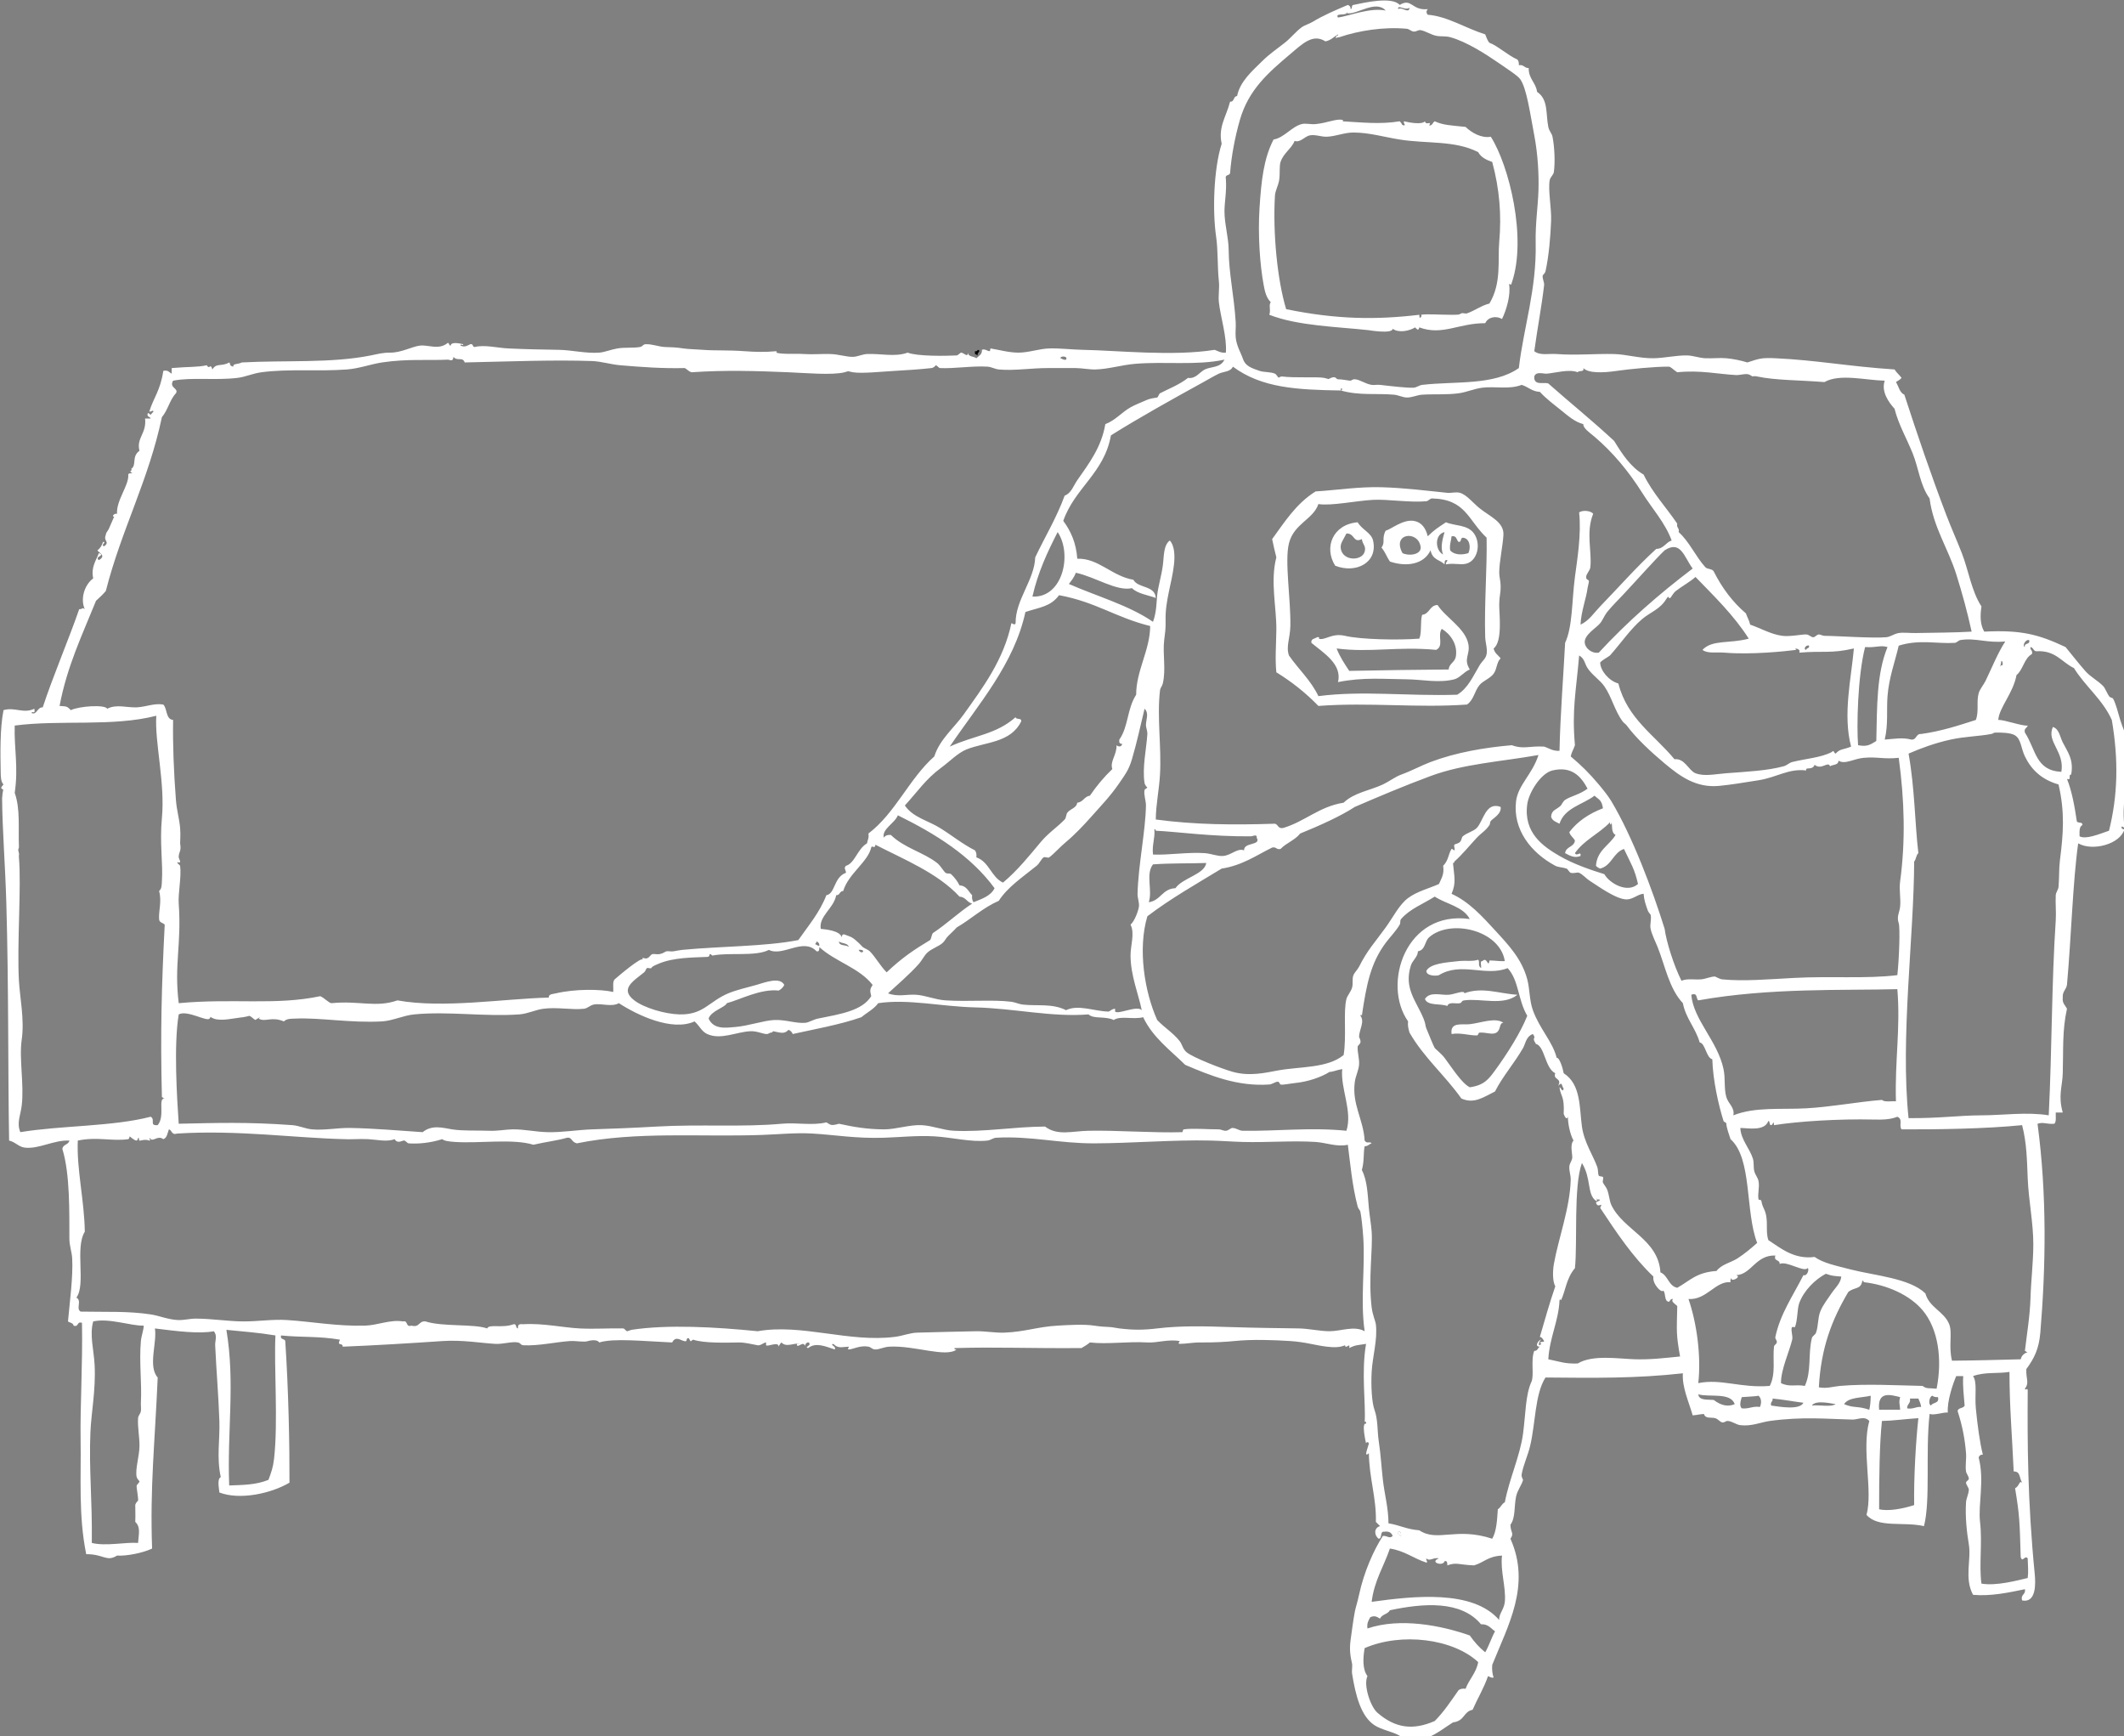 <?xml version="1.0" encoding="UTF-8" standalone="no"?>
<svg
   xmlns:dc="http://purl.org/dc/elements/1.1/"
   xmlns:cc="http://creativecommons.org/ns#"
   xmlns:rdf="http://www.w3.org/1999/02/22-rdf-syntax-ns#"
   xmlns:svg="http://www.w3.org/2000/svg"
   xmlns="http://www.w3.org/2000/svg"
   id="svg882"
   version="1.1"
   viewBox="0 0 186.148 152.142"
   height="152.142mm"
   width="186.148mm">
  <rect x="0" y="0" width="186.148" height="152.142" fill="#808080" stroke="none"/>
  <defs
     id="defs876" />
  <g
     transform="translate(-10.492,-75.03)"
     id="layer1">
    <g
       transform="matrix(1.114,0,0,1.114,-6.634,-2.27)"
       id="g2329"
       style="display:inline">
      <g
         style="overflow:visible"
         id="g1642"
         transform="matrix(0.265,0,0,0.265,-8.453,57.479)">
        <g
           transform="matrix(1.734,0,0,1.734,-214.528,-242.822)"
           id="g4741">
          <path
             style="clip-rule:evenodd;fill-rule:evenodd"
             id="path3882"
             d="m 342.97,225.84 c 0.719,0.158 -0.229,0.513 0,0.96 -0.194,-0.045 -0.239,-0.241 -0.48,-0.24 0,-0.16 0,-0.32 0,-0.48 0.279,0.039 0.427,-0.053 0.48,-0.24 z" />
          <path
             style="clip-rule:evenodd;fill:#ffffff;fill-rule:evenodd"
             id="path3888"
             d="m 198.97,244.08 c 0.863,1.369 -0.607,1.054 0,0 z" />
          <path
             style="clip-rule:evenodd;fill:#ffffff;fill-opacity:1;fill-rule:evenodd"
             id="path3904"
             d="m 418.57,275.28 c 0.452,-1.068 0.127,-2.912 0.48,-4.08 1.307,-0.133 1.246,-1.634 2.64,-1.68 1.395,2.168 4.772,3.976 5.28,6.72 0.335,1.813 -0.916,2.459 0.24,4.32 -1.013,0.411 -1.703,1.437 -2.641,1.68 -2.671,0.692 -5.532,0.021 -8.16,0 -3.767,-0.031 -7.479,-0.393 -11.76,0.479 0.746,-3.078 -2.495,-4.998 -4.56,-6.72 -0.112,-0.752 0.604,-0.677 0.96,-0.96 0.453,-0.137 0.461,0.317 0.24,0.24 1.139,0.397 2.248,-1.025 4.56,-0.48 2.673,0.631 8.991,0.765 12.721,0.481 z m 2.88,1.92 c -6.616,-0.623 -11.354,0.514 -17.04,-0.24 0.556,1.444 1.366,2.634 2.16,3.84 5.324,-0.108 11.345,-0.202 17.04,-0.24 -0.012,-0.936 1.027,-1.225 1.2,-2.16 0.394,-2.127 -0.947,-3.943 -2.399,-4.8 -0.791,1.145 0.424,2.936 -0.961,3.6 z" />
          <path
             style="clip-rule:evenodd;fill:#ffffff;fill-opacity:1;fill-rule:evenodd"
             id="path3930"
             d="m 435.371,336.24 c -2.438,1.964 -6.253,0.556 -9.12,0.96 -0.521,0.073 -0.332,0.374 -0.721,0.479 -0.639,0.174 -1.897,-0.328 -2.159,0.48 -1.219,-0.462 -3.388,0.027 -3.84,-1.2 0.836,-1.334 2.787,-0.603 4.08,-0.72 0.857,-0.078 1.745,-0.485 2.4,-0.48 0.262,0.002 0.338,0.203 0.24,0.24 3.066,-1.173 6.01,0.064 9.12,0.241 z" />
          <path
             style="clip-rule:evenodd;fill:#ffffff;fill-opacity:1;fill-rule:evenodd"
             id="path3932"
             d="m 424.09,342.96 c -0.288,-2.152 1.855,-1.529 3.12,-1.68 1.991,-0.237 4.395,-1.217 5.76,-0.24 -0.774,-0.003 -0.39,1.183 -1.2,1.68 -0.707,0.435 -1.698,-0.076 -2.88,0 -0.267,0.018 -0.159,0.475 -0.479,0.48 -1.324,0.024 -2.739,-0.503 -4.321,-0.24 z" />
          <path
             style="clip-rule:evenodd;fill:#ffffff;fill-rule:evenodd"
             id="path3962"
             d="m 414.97,428.16 c 0.512,-0.112 0.457,0.343 0.48,0.72 -0.194,-0.046 -0.239,-0.24 -0.48,-0.24 0,-0.16 0,-0.32 0,-0.48 z" />
          <path
             style="clip-rule:evenodd;fill:#ffffff;fill-opacity:1;fill-rule:evenodd"
             id="path3970"
             d="m 342.73,227.28 c 0.393,-0.407 1.004,-0.596 0.96,-1.44 0.715,-0.345 1.462,0.843 1.44,-0.24 1.558,0.246 3.153,0.72 4.8,0.72 1.781,0 3.525,-0.664 5.28,-0.72 1.791,-0.057 3.88,0.207 5.76,0.24 5.809,0.104 15.438,1.148 22.56,0 0.586,0.214 1.041,0.56 1.92,0.48 0.199,-2.686 -0.912,-6.056 -1.2,-8.64 -0.123,-1.102 0.129,-2.409 0,-3.6 -0.269,-2.481 -0.116,-5.17 -0.48,-7.68 -0.618,-4.266 -0.429,-11.459 0.96,-15.84 -0.632,-2.872 0.767,-4.586 1.44,-7.2 0.783,0.063 0.509,-0.931 1.2,-0.96 0.497,-2.521 2.629,-4.329 4.32,-6 1.176,-1.162 2.32,-1.939 3.84,-3.12 0.997,-0.774 1.86,-1.892 2.88,-2.64 0.546,-0.401 1.3,-0.584 1.92,-0.96 1.785,-1.083 3.798,-1.946 6,-2.88 0.295,0.105 0.493,0.307 0.48,0.72 0.346,-0.054 0.084,-0.716 0.48,-0.72 1.781,-0.366 6.588,-1.508 7.92,0 2.064,-1.266 2.068,1.021 4.8,0.72 -0.278,0.355 -0.278,0.605 0,0.96 3.38,0.26 6.498,2.319 9.84,3.36 0.216,0.505 0.373,1.067 0.72,1.44 1.266,0.424 3.104,2.111 4.801,2.88 0.187,0.213 0.258,0.542 0.239,0.96 0.878,-0.158 0.921,0.519 1.681,0.48 -0.026,1.866 1.221,2.459 1.439,4.08 1.958,1.305 1.465,3.736 1.92,6 0.144,0.713 0.606,1.098 0.721,1.68 0.343,1.76 0.464,4.236 0.239,6 -0.071,0.566 -0.613,0.866 -0.72,1.44 -0.311,1.675 0.325,4.793 0.24,6.96 -0.105,2.68 -0.378,6.032 -0.96,8.64 -0.072,0.324 -0.472,0.646 -0.48,0.72 -0.071,0.617 0.306,1.12 0.24,1.68 -0.427,3.645 -1.151,7.413 -1.68,11.28 1.05,0.792 2.463,0.374 3.84,0.48 3.243,0.25 6.6,-0.077 9.84,0 2.042,0.048 4.385,0.757 6.72,0.72 1.97,-0.031 3.859,-0.513 5.761,-0.48 1.031,0.019 2.093,0.438 3.119,0.48 1.258,0.051 2.495,-0.102 3.601,0 1.157,0.107 2.461,0.369 3.6,0.72 2.023,-0.653 2.354,-0.832 4.8,-0.72 6.928,0.316 12.534,1.402 20.4,1.92 0.334,0.546 0.83,0.93 1.2,1.44 -0.235,0.324 -0.641,0.479 -0.96,0.72 0.476,0.724 0.603,1.797 1.439,2.16 2.256,6.938 4.564,13.727 7.2,20.64 0.825,2.163 1.796,4.307 2.64,6.48 1.166,3 1.668,6.567 3.36,9.12 -0.239,1.595 -0.232,3.126 0.48,4.32 6.263,-0.305 9.21,0.426 13.92,2.64 1.168,1.421 2.183,2.736 3.359,4.08 0.927,1.058 2.165,1.642 3.12,2.64 0.27,0.281 0.742,1.408 0.96,1.68 0.322,0.401 0.556,0.175 0.721,0.48 0.477,0.885 0.8,2.276 1.199,3.6 0.358,1.185 1.052,2.631 1.2,3.6 0.818,5.346 -1.139,9.592 -0.479,14.641 -0.106,0.349 -0.211,-0.024 -0.48,0 -0.088,0.408 0.188,0.452 0.48,0.479 -0.737,2.564 -5.476,3.801 -7.92,2.4 -0.929,6.629 -1.176,15.975 -1.921,24.239 -0.139,0.821 -0.803,1.117 -0.72,2.16 -0.116,0.997 0.44,1.32 0.72,1.92 -0.832,3.785 -0.597,6.941 -0.72,11.04 -0.069,2.309 -0.822,3.826 0,6.721 h -1.2 c -0.028,0.691 0.132,1.57 -0.239,1.92 -1.377,0.109 -1.822,-0.343 -2.88,0 1.635,12.203 1.416,24.568 0.479,35.76 -0.226,2.694 -1.001,4.35 -2.399,6.24 -0.065,1.764 0.554,2.326 -0.24,3.359 0.085,0.376 0.422,-0.21 0.479,0.24 -0.056,8.885 -0.039,18.859 1.2,31.44 0.16,1.624 0.289,5.054 -2.16,4.56 -0.293,-1.094 0.658,-0.941 0.48,-1.92 -2.822,0.582 -5.875,1.232 -8.88,0.96 -1.536,-2.862 -0.271,-5.993 -0.721,-8.64 -0.353,-2.084 -0.634,-4.752 -0.479,-7.2 0.043,-0.686 0.457,-1.431 0.479,-2.16 0.01,-0.309 -0.505,-0.904 -0.479,-1.2 0.026,-0.31 0.504,-0.384 0.479,-0.72 -0.026,-0.375 -0.424,-0.848 -0.479,-1.2 -0.155,-0.976 0.081,-2.086 0,-3.12 -0.181,-2.309 -0.607,-4.664 -1.44,-7.2 0.072,-0.647 1.01,-0.43 1.2,-0.96 -0.111,-1.647 -0.36,-3.159 -0.24,-5.04 h -1.199 c -0.559,1.272 -1.595,4.335 -1.44,6.24 -0.779,-0.091 -2.235,0.511 -3.12,0.24 -0.735,6.62 0.182,14.734 -0.96,19.2 -3.575,-0.805 -7.824,0.366 -9.84,-1.92 1.134,-4.142 -0.897,-11.167 0.479,-16.08 -0.846,-0.922 -1.93,-0.22 -2.88,-0.24 -4.33,-0.092 -8.52,-0.54 -14.16,0.24 -1.601,0.221 -3.081,0.949 -5.04,0.72 -0.712,-0.083 -1.442,-0.696 -2.159,-0.72 -0.417,-0.015 -0.527,0.329 -0.96,0.24 -0.397,-0.083 -0.674,-0.579 -1.2,-0.721 -0.712,-0.191 -1.647,0.158 -1.92,-0.72 -1.123,0.094 -0.798,0.146 -1.92,0.24 -0.665,-2.338 -1.831,-4.761 -1.681,-7.2 -8.005,0.899 -15.252,0.796 -23.52,0.72 -1.828,2.844 -1.704,7.918 -2.641,11.76 -0.414,1.702 -1.153,3.208 -1.439,4.801 -0.085,0.471 0.249,0.921 0.24,0.96 -0.195,0.833 -0.971,1.757 -1.2,2.88 -0.352,1.715 -0.083,3.629 -0.96,4.8 0.01,1.371 0.691,1.404 0,2.4 3.56,7.968 -0.44,14.894 -3.12,21.6 -0.074,0.874 0.038,1.562 0.24,2.16 -0.502,0.102 -0.636,-0.165 -0.96,-0.24 -0.719,2.082 -1.789,3.811 -2.641,5.76 -1.617,0.324 -1.3,1.907 -3.359,2.16 -2.705,1.697 -5.49,4.4 -9.36,2.16 -0.907,-0.525 -2.95,-0.934 -4.08,-1.68 -2.29,-1.513 -3.22,-4.985 -3.84,-8.88 -0.067,-0.422 0.091,-1.271 0,-1.681 -0.238,-1.075 -0.5,-2.245 -0.24,-4.08 0.226,-1.593 0.445,-3.365 0.72,-4.8 0.155,-0.806 0.419,-1.485 0.72,-2.88 0.845,-3.926 2.493,-7.63 4.08,-10.08 0.744,-0.081 1.147,0.556 1.68,0 -0.204,-0.517 -0.591,-0.849 -1.44,-0.72 -0.836,-0.116 -0.269,1.171 -0.96,1.2 -0.768,-0.558 -0.868,-1.854 0.24,-2.16 -0.234,-0.246 -0.474,-0.485 -0.72,-0.721 0.117,-4.01 -1.132,-7.462 -1.2,-11.76 -1.007,0.954 -0.034,-1.303 0,-1.68 -0.059,-0.302 -0.477,-0.242 -0.48,0 -0.064,-0.257 -0.828,-3.683 0,-3.36 0.068,-0.429 -0.227,-0.492 -0.24,-0.239 0.224,-3.184 -0.61,-8.479 0.24,-13.44 -1.351,0.242 -1.732,0.134 -2.88,0.72 0.21,-1.118 -0.623,0.331 -0.72,-0.479 -0.997,0.435 -2.093,0.356 -3.12,0.24 -1.896,-0.216 -3.693,-0.799 -6.24,-0.961 -2.866,-0.182 -6.471,-0.321 -9.6,0 -1.346,0.139 -3.574,0.267 -5.76,0.24 -1.347,-0.016 -2.605,0.257 -3.6,0.24 -0.404,-0.007 0.098,-0.462 0,-0.48 -1.977,-0.356 -3.842,0.345 -5.52,0.24 -3.307,-0.204 -6.9,0.354 -9.84,0 -0.428,0.372 -0.94,0.66 -1.44,0.96 -9.034,0.071 -14.551,-0.204 -21.6,0 -0.439,0.037 0.075,0.368 0.24,0.24 -1.863,1.444 -7.204,-0.71 -11.52,-0.479 -0.985,0.052 -1.713,0.484 -2.4,0.479 -0.598,-0.005 -0.711,-0.384 -1.2,-0.479 -1.399,-0.277 -2.684,0.476 -3.36,0.479 -0.349,-0.106 0.024,-0.211 0,-0.479 -1.27,0.065 -1.852,0.34 -2.64,-0.48 -0.708,0.209 0.557,0.359 0.24,0.96 -1.632,-0.539 -3.264,-1.268 -4.56,-0.24 -0.695,-0.134 0.368,-0.374 0.24,-0.72 -0.098,-0.598 -0.931,-0.015 -0.72,0.48 -0.301,-1.266 -1.511,0.585 -1.44,-0.48 h 0.48 c -0.847,-0.243 -2.326,0.693 -3.12,-0.24 -0.224,0.176 -0.363,0.437 -0.48,0.721 -0.007,-0.966 -1.866,0.054 -2.16,-0.24 -0.029,-0.029 0.027,-0.479 0,-0.48 -0.364,-0.024 -0.922,0.572 -1.44,0.48 -1.081,-0.191 -2.158,-0.505 -3.36,-0.48 -2.062,0.043 -5.871,0.141 -7.68,-0.479 -0.077,-0.026 -0.392,0.347 -0.48,0.239 -0.163,-0.196 -0.176,-0.595 -0.48,-0.479 -0.221,0.084 -0.114,0.428 -0.24,0.479 -0.609,0.255 -1.701,-1.159 -2.4,0.24 -4.917,-0.221 -10.036,-0.764 -12.48,0 -0.46,-0.699 -1.977,-0.222 -1.92,-0.24 -0.764,0.246 -1.988,-0.073 -3.12,0 -2.334,0.152 -5.35,0.847 -7.92,0.721 -0.533,-0.026 -0.454,-0.374 -0.96,-0.48 -1.014,-0.212 -2.502,0.307 -3.84,0.24 -2.396,-0.119 -5.647,-0.718 -9.12,-0.48 -5.092,0.35 -11.676,0.752 -17.04,0.961 -0.028,-0.812 -1.043,0.029 -0.48,-1.2 -3.657,-0.628 -6.377,-0.359 -10.08,-0.721 -0.21,0.771 0.622,0.498 0.72,0.96 0.559,8.471 0.746,17.78 0.72,24.24 -3.134,1.849 -8.471,3.031 -12,1.681 -0.034,-0.642 -0.447,-2.29 0.24,-2.641 -0.741,-3.278 -0.133,-6.419 -0.24,-9.6 -0.146,-4.313 -0.52,-8.612 -0.72,-12.96 -0.036,-0.775 0.421,-1.658 -0.24,-2.4 -2.497,0.479 -6.274,-0.005 -10.08,-0.479 0.4,2.438 -1.231,6.472 0.48,8.399 -0.5,11.51 -1.329,18.585 -0.96,29.28 -1.57,0.743 -4.351,1.309 -6,1.2 -1.831,1.136 -2.229,-0.251 -5.28,-0.24 -1.348,-6.642 -0.854,-13.142 -0.96,-19.68 -0.091,-5.65 0.363,-12.474 0.24,-19.92 -0.95,-0.311 -0.49,0.789 -1.44,0.479 -0.067,-0.493 -0.641,-0.479 -0.96,-0.72 0.317,-3.484 0.888,-7.673 0.72,-10.8 -0.059,-1.09 -0.476,-2.162 -0.48,-3.36 -0.017,-4.355 0.133,-11.064 -1.2,-15.36 0.071,-0.809 1.064,-0.695 1.2,-1.439 -2.641,-0.145 -5.255,1.516 -7.68,1.2 -1.01,-0.132 -1.585,-0.969 -2.64,-1.2 -0.214,-12.398 -0.059,-26.286 -0.48,-40.8 -0.181,-6.243 -0.686,-12.676 -0.72,-17.761 -0.001,-0.206 0.127,-1.553 0.24,-1.439 -0.347,-0.347 -0.662,-0.209 0,-0.96 -0.461,-0.467 -0.464,-1.316 -0.48,-2.16 -0.056,-3 -0.147,-7.37 0.48,-10.56 1.952,-0.576 3.392,0.661 5.28,-0.24 0.206,1.113 -0.377,0.251 -0.48,0.72 0.918,0.427 0.952,-1.004 1.92,-0.96 1.7,-5.206 4.428,-11.572 6.24,-16.8 0.655,0.021 0.483,-0.4 0.96,0 -0.784,-1.697 -0.122,-4.107 1.44,-5.28 -0.429,-1.942 0.537,-3.107 0.96,-4.32 1.25,0.409 -0.818,0.561 0,1.2 1.36,-0.784 -0.004,-1.241 -0.24,-1.68 0.475,-0.325 0.763,-0.837 0.96,-1.44 0.75,-0.073 -0.61,0.694 0.24,0.72 0.975,-0.777 -0.245,-0.837 0.24,-1.92 -0.015,-0.312 0.248,-0.554 0.48,-0.96 0.104,-0.184 0.947,-2.232 0.96,-2.16 -0.564,-0.003 0.087,-0.655 0.48,-0.48 -0.171,-2.312 2.086,-4.924 1.92,-6.72 0.039,-0.281 0.438,-0.203 0.72,-0.24 -0.882,-0.422 0.201,-0.439 -0.24,-0.72 1.039,-0.682 0.021,-2.102 1.44,-3.12 -0.572,-2.211 1.248,-2.938 0.96,-5.52 h 0.96 c -0.103,-0.377 -0.755,-0.205 -0.48,-0.96 0.746,0.338 0.156,0.589 0.96,-0.24 -0.104,-0.356 -0.307,0.095 -0.72,0 0.728,-2.368 1.896,-3.583 2.4,-6.96 0.83,-0.19 1.013,0.267 1.44,0.48 v -0.96 c 3.07,-0.259 4.316,-0.119 6,-0.48 0.492,0.884 0.605,-0.517 0.96,0.72 0.701,-1.18 1.562,-0.429 2.88,-1.2 0.271,0.216 -0.058,0.579 0.72,0.72 -0.175,-0.558 0.815,-0.371 1.44,-0.72 7.493,-0.404 15.276,0.162 22.08,-1.2 1.239,-0.248 1.995,-0.486 3.36,-0.48 1.87,0.008 3.71,-1.039 5.04,-1.2 1.494,-0.181 3.25,0.822 4.8,-0.48 0.26,0.059 0.163,0.477 0.479,0.48 0.057,-0.656 1.307,-0.433 2.16,-0.24 -0.084,0.376 -0.422,-0.21 -0.48,0.24 0.724,0.283 0.951,0.105 1.68,-0.24 0.532,-0.132 0.342,0.458 0.72,0.48 1.75,-0.434 3.87,0.15 5.76,0.24 2.974,0.141 5.826,0.196 8.64,0.24 2.322,0.036 4.659,0.654 6.96,0.48 0.948,-0.071 2.011,-0.534 3.12,-0.72 1.238,-0.208 2.704,-0.044 3.84,-0.24 0.479,-0.083 0.513,-0.458 0.96,-0.48 1.144,-0.055 2.228,0.434 3.36,0.48 1.101,0.045 1.726,0.027 3.12,0.24 0.948,0.145 2.181,0.142 3.36,0.24 2.023,0.168 4.236,0.017 7.2,0.24 1.657,0.125 3.426,0.175 5.28,0 0.279,0.02 0.125,0.273 0,0.24 1.303,0.344 3.267,0.132 4.8,0.24 1.458,0.103 2.999,-0.047 4.56,0 1.37,0.041 2.748,0.512 3.84,0.48 0.809,-0.024 1.584,-0.443 2.4,-0.48 2.364,-0.108 4.787,0.553 6.96,-0.24 1.592,0.637 6.398,0.585 8.4,0.48 0.196,-0.01 0.65,-0.478 0.72,-0.48 0.488,-0.014 1.188,0.947 1.2,0 0.04,0.762 0.997,0.605 1.442,0.959 z m 63.6,-59.04 c -0.439,-0.042 0.341,-0.662 -0.24,0 -0.334,0.379 -1.987,-0.06 -1.44,0.72 1.917,-0.27 5.469,-1.747 8.16,-1.2 -1.667,-1.854 -4.799,0.637 -6.48,0.48 z m 8.64,-0.72 c 0.557,-0.496 1.838,0.89 1.92,-0.24 -0.745,0.553 -2.158,-0.654 -1.92,0.24 z m 23.52,40.08 c -0.075,-3.436 0.394,-6.207 0.48,-9.12 0.076,-2.555 -0.087,-6.028 -0.72,-9.36 -0.729,-3.83 -1.302,-8.035 -2.4,-9.6 -0.436,-0.621 -2.081,-1.666 -3.84,-2.88 -1.974,-1.363 -5.388,-3.576 -8.16,-4.32 -0.835,-0.224 -1.648,-0.078 -2.4,-0.24 -0.949,-0.205 -1.78,-0.798 -2.64,-0.96 -0.435,-0.083 -0.77,0.288 -1.2,0.24 -0.487,-0.054 -0.737,-0.437 -1.2,-0.48 -3.996,-0.369 -8.271,0.338 -11.52,1.44 -0.664,0.03 -0.824,0.458 -0.48,-0.24 0.146,-0.014 0.284,-0.036 0.24,-0.24 -0.714,0.407 -1.213,1.027 -2.16,1.2 -2.15,-1.392 -3.95,0.431 -6,2.16 -3.781,3.189 -7.158,6.116 -8.64,11.28 -0.818,2.851 -1.452,6.108 -1.68,9.12 -0.098,0.462 -0.931,0.189 -0.72,0.96 0.153,2.236 -0.227,3.875 -0.24,5.52 -0.018,2.116 0.704,4.505 0.72,6.72 0.028,3.924 0.917,7.768 1.2,12.24 0.058,0.919 -0.074,1.795 0,2.64 0.131,1.505 0.963,2.824 1.2,3.6 0.402,1.318 1.429,1.66 2.88,2.16 0.784,0.271 1.829,0.14 2.64,0.48 0.293,0.123 0.461,0.666 0.72,0.72 -0.231,-0.049 0.357,-0.257 0.48,-0.24 2.113,0.285 6.134,0.023 7.2,0.24 1.17,0.238 0.45,0.3 1.2,0 0.9,-0.36 0.842,0.246 1.2,0.24 0.71,-0.012 2.028,0.284 2.16,0.24 0.272,-0.091 0.359,-0.26 0.72,-0.24 0.876,0.049 1.748,0.779 2.88,0.96 0.413,0.066 0.935,-0.058 1.44,0 2.128,0.245 4.669,0.544 5.76,0.48 0.454,-0.026 1,-0.429 1.44,-0.48 5.635,-0.658 12.26,0.151 16.56,-2.88 0.781,-6.79 3.055,-13.48 2.88,-21.36 z m -157.68,126 c 0.654,-0.576 4.611,-3.927 4.8,-3.359 -0.202,-0.605 0.293,-0.089 0.72,-0.24 0.541,-0.191 0.558,-0.616 0.96,-0.72 0.262,-0.067 0.798,0.084 1.2,0 0.812,-0.17 0.888,-0.428 1.2,-0.48 0.354,-0.06 0.747,0.078 1.2,0 0.445,-0.076 1.098,-0.207 1.44,-0.24 6.564,-0.637 14.203,-0.564 19.92,-1.68 1.707,-2.453 3.639,-4.681 4.8,-7.68 1.543,-0.251 1.229,-3.079 3.36,-3.84 -0.026,-0.598 -0.45,-0.743 0,-1.2 1.499,-0.404 1.959,-2.896 3.6,-3.84 0.077,-0.563 0.379,-0.901 0.24,-1.681 4.635,-3.524 6.958,-9.362 11.28,-13.2 0.937,-2.938 3.365,-4.854 5.04,-7.2 3.295,-4.618 6.849,-9.347 8.16,-15.6 0.284,0.034 0.544,0.427 0.72,0 -0.052,-3.992 3.229,-7.396 3.36,-11.28 1.674,-3.526 3.646,-6.754 5.04,-10.56 1.125,-0.4 1.534,-1.744 2.16,-2.64 2.008,-2.873 4.144,-5.664 4.8,-9.6 1.742,-0.664 2.828,-2.041 4.32,-2.88 0.803,-0.452 1.79,-0.816 2.64,-1.2 0.858,-0.388 1.457,-0.373 1.92,-0.48 0.132,-0.031 0.336,-0.646 0.48,-0.72 1.577,-0.82 3.295,-1.453 4.8,-2.64 1.319,0.225 2.006,-1.023 2.88,-1.44 1.123,-0.536 2.654,-0.246 3.36,-1.68 -4.877,1.041 -10.174,0.275 -15.36,0.72 -2.25,0.192 -4.483,0.899 -6.72,0.96 -1.039,0.028 -2.306,-0.23 -3.36,-0.24 -1.692,-0.017 -3.226,0.005 -4.8,0 -2.774,-0.009 -5.803,0.488 -8.4,0.24 -0.647,-0.062 -1.261,-0.438 -1.92,-0.48 -2.601,-0.165 -5.754,0.367 -8.16,0.24 -0.171,-0.009 -0.543,-0.49 -0.72,-0.48 0.05,-0.003 -0.303,0.434 -0.72,0.48 -2.039,0.228 -4.227,0.368 -6.24,0.48 -2.369,0.132 -5.735,0.494 -7.2,0.24 -1.28,-0.222 -0.446,-0.249 -1.44,0 -2.14,0.535 -6.659,0.122 -9.6,0 -5.413,-0.224 -10.925,-0.398 -16.56,0 -0.538,-0.102 -0.765,-0.515 -1.2,-0.72 -3.819,0.091 -7.383,-0.17 -11.04,-0.48 -1.616,-0.137 -3.305,-0.667 -4.8,-0.72 -6.529,-0.229 -13.885,0.065 -21.84,0.24 -0.356,-1.044 -1.258,-0.136 -1.92,-0.96 -0.074,0.956 -0.676,0.465 -0.96,0.48 -3.261,0.167 -6.997,-0.171 -11.28,0.48 -1.95,0.296 -3.913,1.042 -6,1.2 -4.831,0.366 -10.036,-0.141 -14.64,0.48 -1.5,0.202 -2.745,0.799 -4.08,0.96 -3.816,0.459 -7.835,-0.139 -11.04,0.48 -0.75,1.269 1.027,1.27 0.48,2.16 -1.057,1.104 -1.396,2.924 -2.4,4.08 -2.281,10.839 -6.945,19.295 -9.6,29.76 -0.724,0.843 -0.849,0.869 -1.68,1.68 -2.323,5.757 -4.959,11.201 -6.24,18 1.142,0.092 1.238,-0.014 1.92,0.72 1.489,-0.718 5.904,-0.982 6.24,-0.24 1.555,-0.833 3.402,-0.163 5.04,-0.24 1.619,-0.076 2.985,-0.748 4.56,-0.48 0.72,0.72 0.379,2.501 1.68,2.64 -0.073,4.131 0.11,8.847 0.48,13.68 0.136,1.781 0.582,3.21 0.72,4.8 0.108,1.246 -0.021,2.511 0,2.641 0.209,1.311 -0.115,1.289 -0.24,2.16 -0.057,0.398 0.27,0.795 0.24,0.96 -0.078,0.423 -0.468,-0.119 -0.48,0.239 0,-0.004 0.473,0.425 0.48,0.48 0.252,1.864 -0.367,4.706 -0.24,6.479 0.504,7.035 -0.813,10.376 0,17.04 9.317,-0.87 16.566,0.421 24.24,-1.199 0.783,0.36 1.479,1.18 1.92,1.199 4.719,-0.475 7.609,0.816 11.28,-0.479 7.88,1.416 18.102,-0.281 25.92,-0.48 -0.073,-0.622 0.727,-0.607 1.2,-0.72 3.25,-0.771 7.604,-0.75 9.84,-0.24 0.049,-0.751 -0.162,-1.762 0.24,-2.16 z m 77.28,-106.08 c 0.384,-0.668 -1.037,-0.664 -0.96,-0.24 0.325,0.075 0.458,0.342 0.96,0.24 z m 47.04,5.28 c -7.465,-0.122 -13.534,-0.407 -18.48,-4.08 -0.413,0.92 -1.593,0.817 -2.4,1.2 -0.836,0.397 -1.762,0.957 -2.64,1.44 -5.263,2.896 -10.915,6.041 -15.84,9.12 -1.139,6.461 -6.202,8.998 -8.16,14.64 1.26,1.7 2.205,3.715 2.4,6.48 3.608,-0.135 5.943,2.992 9.6,3.6 0.815,1.504 3.716,0.924 3.84,3.12 -1.396,-0.523 -3.112,-0.727 -4.08,-1.68 -2.64,0.576 -6.173,-1.888 -9.6,-2.64 -0.283,0.757 -0.747,1.333 -1.2,1.92 4.835,2.125 10.279,3.641 14.4,6.48 0.631,-1.627 0.61,-3.61 0.72,-4.56 0.178,-1.542 0.723,-3.304 0.96,-5.04 0.219,-1.604 0.083,-3.493 1.2,-4.32 0.889,0.978 0.854,2.826 0.72,4.08 -0.33,3.097 -1.537,6.242 -1.44,9.6 0.042,1.461 -0.105,2.228 -0.24,3.36 -0.289,2.429 0.338,4.983 -0.24,7.44 -0.118,0.502 -0.418,0.682 -0.48,1.2 -0.54,4.523 0.276,9.717 0,14.4 -0.157,2.659 -0.707,5.176 -0.72,7.68 6.803,0.91 13.313,0.947 20.4,0.72 0.586,0.134 0.512,0.929 1.44,0.72 3.753,-1.127 6.11,-3.65 10.32,-4.319 1.797,-1.736 4.529,-2.092 6.72,-3.12 1.064,-0.5 2.067,-1.291 3.12,-1.68 2.017,-0.747 3.402,-1.542 5.04,-2.16 4.394,-1.658 9.258,-2.48 13.92,-2.88 2.025,0.744 2.893,0.098 5.52,0.24 0.855,0.265 1.451,0.789 2.64,0.72 0.131,-6.212 0.693,-13.195 0.96,-18.48 1.297,-2.785 1.132,-7.101 1.681,-11.28 0.388,-2.955 1.125,-7.334 0.72,-11.04 0.586,-0.466 2.071,-0.294 2.4,0.24 -1.282,3.165 -0.188,6.458 -0.48,9.12 -0.069,0.626 -0.689,1.102 -0.72,1.68 -0.028,0.53 0.422,0.408 0.479,0.72 0.018,0.094 -0.228,1.092 -0.239,1.2 -0.184,1.602 -1.118,4.032 -1.2,6.24 1.434,-0.641 2.324,-2.052 3.359,-3.12 3.254,-3.355 6.227,-6.764 9.601,-9.84 1.324,-0.036 1.605,-1.115 2.64,-1.44 -1.085,-3.003 -3.34,-5.456 -5.04,-8.16 -2.333,-3.711 -5.092,-6.995 -8.16,-9.6 -0.755,-0.641 -1.996,-1.474 -1.92,-2.16 -1.489,-0.38 -2.663,-1.456 -3.84,-2.4 -1.228,-0.985 -2.518,-1.945 -3.6,-3.12 -1.37,-0.07 -2.01,-0.871 -3.12,-1.2 -2.16,0.826 -4.467,0.213 -6.72,0.48 -1.381,0.164 -2.688,0.775 -4.08,0.96 -2.111,0.28 -4.104,0.103 -6.24,0.24 -0.934,0.06 -1.691,0.5 -2.64,0.48 -0.687,-0.015 -1.455,-0.418 -2.16,-0.48 -3.017,-0.266 -5.973,0.183 -9.121,-0.721 0.373,0.02 0.167,-0.698 0,-0.24 z m 82.8,-1.44 c -4.461,-0.35 -8.451,-0.298 -11.52,-0.96 -0.858,-0.185 -0.569,0.2 -1.2,-0.24 -0.563,-0.392 -1.677,0.035 -2.4,0 -2.991,-0.147 -6.144,-0.885 -10.08,-0.48 -0.625,-0.383 -1.076,-0.938 -1.439,-0.96 -2.317,-0.021 -6.815,0.415 -8.88,0.72 -2.549,0.377 -4.924,0.397 -5.761,-0.48 0.215,0.775 -0.782,0.337 -0.96,0.72 -1.449,-0.589 -3.848,0.116 -5.279,0.24 -0.6,0.052 -1.861,-0.448 -2.16,0.48 -0.116,1.655 1.664,0.92 2.399,1.2 3.828,3.384 7.37,6.213 11.28,9.84 1.37,2.23 2.773,4.426 5.04,5.76 1.552,3.167 3.856,5.583 5.76,8.4 -0.174,0.734 0.414,0.706 0.24,1.44 1.856,1.663 2.888,4.152 4.56,6 0.335,0.385 1.185,0.255 1.44,0.72 1.42,2.821 3.229,5.251 5.521,7.2 0.21,0.669 0.574,1.186 0.72,1.92 1.802,0.614 3.549,1.663 5.52,1.92 1.299,0.169 3.362,-0.267 4.08,-0.24 0.493,0.019 0.84,0.491 1.2,0.48 0.36,-0.012 0.547,-0.432 0.96,-0.48 0.173,-0.021 0.688,0.239 0.96,0.24 2.105,0.004 8.24,0.444 10.561,0.24 0.771,-0.068 1.307,-0.575 2.159,-0.72 0.781,-0.133 1.92,0.018 2.88,0 3.611,-0.067 6.645,-0.067 9.601,-0.24 -0.736,-3.354 -1.595,-6.522 -2.64,-9.84 -1.391,-4.413 -3.926,-8.039 -4.561,-12.96 -1.614,-2.226 -1.863,-5.146 -2.88,-7.68 -1.041,-2.593 -2.451,-4.995 -3.12,-7.68 -0.976,-1.058 -2.319,-2.915 -1.68,-4.8 -3.278,-0.066 -7.686,-1.254 -10.321,0.24 z m -135.6,36.72 c 5.203,0.252 6.859,-7.273 4.32,-11.04 -1.735,3.385 -3.374,6.866 -4.32,11.04 z m 108.24,-7.92 c -1.588,1.511 -4.833,5.178 -6.96,7.44 -1.054,1.121 -2.074,2.122 -2.88,3.12 -0.481,0.597 -0.729,1.341 -1.2,1.92 -0.68,0.834 -2.778,1.995 -2.64,3.36 0.089,0.876 1.14,1.869 2.4,1.68 4.88,-5.28 10.298,-10.022 16.08,-14.4 -1.472,-1.967 -2.017,-4.921 -4.8,-3.12 z m 23.04,17.52 c 0.398,-0.748 -1.196,-0.858 -0.479,-0.48 -1.917,0.25 -7.793,0.858 -12.24,0.48 -1.438,-0.123 -2.97,0.208 -3.84,-0.48 1.694,-1.798 4.608,-1.023 7.92,-1.92 -2.553,-4.007 -5.892,-7.228 -9.12,-10.56 -0.859,0.789 -2.449,1.678 -3.359,2.4 -0.498,0.395 -0.838,1.143 -0.961,1.2 -0.406,0.19 -0.147,-0.68 -0.72,0.24 -1.066,1.716 -2.702,2.195 -4.08,3.36 -2.005,1.696 -3.617,4.108 -5.52,6.24 -0.548,0.412 -1.213,0.708 -1.681,1.2 0.029,1.364 1.44,3.119 3.12,3.6 1.514,6.007 6.205,8.835 9.601,12.96 1.8,-0.183 2.408,1.933 3.6,2.4 1.501,0.589 3.356,0.146 5.28,0 3.622,-0.275 7.018,-0.433 9.84,-1.2 0.54,-0.147 0.935,-0.595 1.44,-0.72 2.42,-0.597 4.902,-0.753 6.72,-1.68 0.554,-0.476 0.267,0.061 0.72,0.24 0.748,-0.867 1.368,-0.658 2.641,-1.2 -1.444,-5.456 0.031,-11.725 0.479,-16.8 -3.967,0.916 -5.244,0.366 -9.361,0.72 z m -126.72,-9.84 c -1.44,1.973 -3.319,2.065 -5.76,2.88 -1.941,8.936 -8.029,15.755 -12.96,23.04 4.29,-1.959 7.917,-2.056 11.28,-5.04 0.065,0.495 1.063,0.058 0.96,0.72 -1.818,3.696 -6.067,3.494 -9.36,4.8 -1.467,0.582 -2.882,2.066 -4.32,3.12 -2.659,1.949 -4.029,4.064 -6.24,6.48 1.377,2.036 3.965,2.579 6,3.84 2.02,1.253 3.916,2.795 6,3.84 0.202,0.279 0.316,0.644 0.24,1.2 2.206,0.755 2.538,3.382 4.56,4.32 2.453,-2.032 4.595,-4.707 6.48,-6.96 1.288,-1.54 2.754,-2.477 4.08,-3.84 0.282,-0.29 0.232,-0.913 0.48,-1.2 0.615,-0.711 1.522,-0.745 1.68,-1.68 1.025,-0.096 1.178,-1.063 2.16,-1.2 1.135,-1.665 2.41,-3.19 3.84,-4.56 -0.455,-1.292 0.785,-2.434 0.72,-4.08 0.319,0.312 0.894,0.316 0.96,-0.24 -0.431,0.031 -0.562,-0.238 -0.48,-0.72 1.574,-2.242 1.294,-5.218 2.88,-7.68 -0.011,-4.106 2.386,-7.66 2.4,-11.76 -5.918,-1.461 -9.278,-4.115 -15.6,-5.28 z m 154.32,7.68 c -0.329,0.052 -0.63,0.458 -0.96,0.48 -2.999,0.197 -6.063,-0.633 -9.601,0.48 -0.652,2.783 -1.669,5.455 -1.92,8.64 -0.186,2.356 0.145,4.861 -0.479,7.44 1.626,-0.116 3.021,-0.408 4.56,0 0.946,0.066 0.734,-1.026 1.681,-0.96 3.448,-0.472 6.387,-1.454 9.359,-2.4 0.571,-1.516 0.072,-3.057 0.48,-4.56 0.195,-0.722 0.854,-1.444 1.199,-2.16 1.146,-2.379 2.034,-4.65 3.36,-6.72 -3.201,0.31 -5.018,-0.658 -7.679,-0.24 z m 11.04,1.2 c -0.181,-0.82 0.975,-0.305 0.72,-1.2 -0.642,-0.14 -1.221,0.987 -0.72,1.2 z m -37.44,0.48 c 0.021,-0.378 0.612,-0.188 0.48,-0.72 -0.494,-0.21 -1.078,0.623 -0.48,0.72 z m 10.08,-0.48 c -1.288,5.045 -1.454,13.642 -1.2,16.8 1.559,0.302 2.063,-0.077 3.12,-0.72 0.135,-5.926 0.039,-11.52 1.92,-16.08 -1.281,-0.372 -1.881,0.138 -3.84,0 z m 27.84,13.44 c -0.103,0.458 -0.686,0.434 -0.479,1.2 1.916,2.937 1.801,6.498 6.24,6.72 0.611,-3.461 -2.626,-5.194 -1.44,-7.68 1.073,0.35 1.173,1.636 1.68,2.64 0.803,1.589 1.922,2.922 1.44,5.52 -0.575,-0.095 0.133,1.093 -0.721,0.72 0.846,2.115 1.299,4.623 1.681,7.201 0.065,0.494 1.063,0.057 0.96,0.72 -0.555,0.245 -0.497,1.104 -0.48,1.92 1.087,0.564 3.237,-0.343 5.04,-0.96 1.49,-5.965 1.665,-12.045 0.48,-18.96 -1.588,-3.533 -4.527,-5.713 -6.48,-8.88 -2.115,-1.004 -3.143,-3.097 -6.479,-2.88 -0.489,-0.071 -0.471,-0.649 -0.96,-0.72 -0.099,0.579 0.438,0.522 0.239,1.2 -1.348,0.732 -1.488,2.671 -2.64,3.6 -0.563,3.1 -2.98,5.567 -3.12,7.68 0.992,-0.077 4.004,1.067 5.039,0.959 z m -28.08,5.52 c -1.651,0.138 -3.234,1.206 -4.319,0.48 0.005,0.806 -0.951,0.648 -1.44,0.96 -0.356,-0.944 -1.451,0.727 -2.64,-0.24 -0.411,1.049 -1.615,0.245 -1.44,0.96 -3.067,-0.355 -4.948,1.162 -8.16,1.68 -2.677,0.433 -4.777,0.769 -6.72,0.96 -4.027,0.396 -6.803,-1.707 -9.36,-3.84 -2.287,-1.909 -4.936,-4.374 -6.479,-6.48 -0.225,-0.307 -0.485,-0.404 -0.72,-0.72 -1.364,-1.839 -1.868,-4.206 -3.12,-6 -0.779,-1.116 -2.072,-1.896 -2.88,-3.12 -0.52,-0.786 -0.485,-1.628 -1.44,-2.16 -0.524,6.201 -1.263,9.25 -0.72,15.36 -0.211,0.669 -0.575,1.186 -0.721,1.92 1.898,1.6 3.226,2.931 4.801,4.8 0.775,0.921 1.628,1.991 2.16,2.88 3.585,5.983 7.048,15.169 9.119,21.84 0.277,2.156 1.572,6.285 2.88,8.88 1.044,-0.426 2.203,-0.146 3.36,-0.24 0.789,-0.063 1.693,-0.507 2.4,-0.479 0.062,0.002 0.765,0.435 1.2,0.479 3.569,0.368 8.043,-0.015 12.239,-0.239 6.426,-0.345 12.404,0.177 17.761,-0.48 0.323,-2.924 0.482,-8.177 0.239,-8.88 -0.408,-1.183 0.141,-1.83 0.24,-2.88 0.133,-1.394 -0.202,-2.822 0,-4.32 0.932,-6.894 0.749,-13.812 -0.24,-21.12 -2.73,0.266 -3.512,-0.209 -6,-10e-4 z m 23.52,-15.84 c 0.597,0.227 0.07,-1.374 0,-0.48 0.022,0.392 -0.4,1.044 0,0.48 z m -148.8,16.08 c -0.543,1.836 -1.136,2.575 -2.16,4.08 -1.508,2.218 -3.201,3.954 -4.8,5.76 -1.353,1.529 -2.941,3.182 -4.32,4.32 -1.01,0.833 -2.018,1.994 -2.88,2.64 -0.208,0.156 -0.739,-0.14 -0.96,0 -0.397,0.252 -0.676,1.015 -1.2,1.44 -2.416,1.962 -4.957,3.636 -6.48,6 -2.727,1.193 -4.721,3.119 -7.2,4.56 -0.004,0.034 -0.735,0.783 -1.44,1.44 -0.379,0.354 -0.58,0.858 -0.96,1.2 -0.706,0.633 -1.856,0.955 -2.64,1.68 -0.523,0.484 -0.917,1.335 -1.44,1.92 -1.617,1.81 -3.761,3.633 -5.28,5.04 1.703,0.644 3.22,0.132 4.8,0.24 1.661,0.113 3.251,0.844 5.04,0.96 3.998,0.258 7.967,-0.164 11.28,0.24 0.588,0.071 1.311,0.407 1.92,0.479 2.421,0.286 5.064,-0.238 7.44,0.96 2.095,-1.007 4.716,0.158 7.2,0.24 0.338,0.011 0.572,-0.469 1.2,-0.48 0.019,0 -0.026,0.455 0,0.48 0.548,0.548 3.765,-1.119 4.56,-0.24 -0.569,-2.778 -1.912,-5.955 -1.92,-9.36 -0.004,-1.742 0.762,-3.813 0,-5.279 0.713,-0.601 1.354,-2.426 1.44,-3.12 0.077,-0.62 -0.257,-1.499 -0.24,-2.16 0.128,-4.979 1.367,-10.711 1.44,-15.12 0.013,-0.766 -0.42,-1.962 -0.24,-2.64 0.064,-0.241 0.485,-0.28 0.48,-0.48 0.003,0.131 -0.427,-0.388 -0.48,-0.72 -0.42,-2.633 0.325,-5.869 0.48,-8.4 0.029,-0.468 -0.222,-1.056 -0.24,-1.44 -0.042,-0.929 0.598,-2.1 -0.24,-2.88 -0.767,3.169 -1.29,5.699 -2.16,8.64 z M 203.77,354 c -0.241,10e-4 -0.285,-0.194 -0.48,-0.24 -0.274,-11.001 -0.06,-18.938 0.48,-29.52 -0.292,-0.348 -0.958,-0.322 -0.96,-0.96 -0.104,-1.421 0.493,-2.982 0,-4.8 0.486,-0.442 0.429,-0.936 0.48,-1.681 0.21,-3.052 -0.408,-6.511 0,-10.8 0.574,-6.037 -1.253,-12.979 -0.96,-17.52 -7.502,1.931 -16.41,0.65 -24.24,1.68 -0.124,3.929 0.657,7.102 0,11.52 0.98,2.766 0.593,6.047 0.72,9.12 0.027,0.651 -0.267,0.271 0,1.2 0.08,0.279 -0.045,0.193 0,0.72 0.441,5.08 -0.347,14.732 0,21.12 0.15,2.768 0.976,6.671 0.48,10.08 -0.476,3.275 0.434,7.672 0,11.28 -0.211,1.762 -0.897,2.951 -0.24,4.56 7.022,-1.155 15.816,-0.943 22.32,-2.64 0.867,0.508 -0.309,1.574 1.2,1.439 1.329,-1.593 -0.049,-4.657 1.2,-4.558 z m 318.48,-58.56 c -0.67,-1.38 -0.637,-2.934 -1.681,-3.6 -0.761,-0.486 -2.479,-0.489 -3.359,-0.48 -0.402,0.004 -0.256,0.149 -0.72,0.24 -2.024,0.398 -4.448,0.41 -6.961,0.96 -2.595,0.568 -5.048,1.458 -7.199,2.4 1.075,5.971 1.08,12.055 1.68,17.04 -0.4,0.32 -0.373,1.067 -0.72,1.44 -0.034,12.854 -2.392,30.172 -0.96,43.92 5.276,0.044 8.708,-0.473 12.479,-0.48 3.715,-0.008 7.812,-0.615 11.521,0 0.57,-11.511 0.482,-22.536 1.199,-33.36 0.095,-1.422 -0.071,-2.884 0,-4.319 0.024,-0.49 0.439,-0.931 0.48,-1.44 0.149,-1.863 0.049,-3.059 0.24,-4.56 0.579,-4.552 0.865,-8.166 -0.24,-12.96 -2.891,-0.827 -4.651,-2.516 -5.759,-4.801 z m -68.16,24.48 c -1.839,0.02 -5.166,-2.462 -6.24,-3.12 -0.712,-0.437 -1.294,-1.163 -1.92,-1.439 -0.309,-0.137 -0.904,0.16 -1.44,0 -0.24,-0.072 -0.499,-0.647 -0.72,-0.721 -0.725,-0.241 -1.427,-0.216 -1.92,-0.479 -4.159,-2.232 -7.294,-6.184 -6.72,-11.04 0.329,-2.787 2.809,-4.646 3.84,-7.92 -6.504,1.146 -12.82,1.502 -18.48,3.6 -4.532,1.68 -8.655,3.433 -12.96,5.28 -2.328,1.535 -6.077,3.233 -9.36,4.56 -0.874,1.127 -2.385,1.615 -3.36,2.641 -0.734,0.174 -0.706,-0.414 -1.44,-0.24 -2.735,1.345 -5.104,3.056 -8.64,3.6 -4.33,2.63 -8.77,5.15 -12.72,8.16 -1.678,5.597 -0.485,12.947 1.68,17.76 1.241,1.315 2.74,2.2 3.84,3.601 0.46,0.586 0.522,1.359 1.2,1.92 1.088,0.899 5.952,2.811 7.92,3.36 2.867,0.8 5.614,0.142 7.68,-0.24 3.768,-0.696 8.479,-0.348 11.28,-2.641 0.524,-3.198 -0.081,-7.473 0.48,-9.6 0.157,-0.595 0.742,-1.2 0.96,-1.92 0.221,-0.73 -0.031,-1.485 0.24,-2.16 0.177,-0.439 0.734,-0.985 0.96,-1.439 1.399,-2.82 2.771,-4.24 4.56,-6.721 1.322,-1.832 2.315,-3.906 3.84,-5.04 1.525,-1.134 3.543,-1.629 5.28,-2.399 0.37,-0.91 0.95,-1.61 0.72,-3.12 0.93,-0.919 0.889,-2.059 1.44,-2.88 0.077,-0.115 0.421,0.291 0.479,0.239 0.163,-0.139 -0.137,-0.788 0,-0.96 0.116,-0.145 0.674,-0.173 0.96,-0.479 0.3,-0.319 0.273,-0.78 0.48,-0.96 0.699,-0.606 1.843,-0.856 2.4,-1.44 1.156,-1.212 1.502,-4.548 4.079,-3.6 0.196,1.187 -1.273,1.932 -1.68,2.4 -0.177,0.204 -0.081,0.477 -0.24,0.72 -0.646,0.982 -1.438,1.382 -2.159,2.16 -1.334,1.437 -2.459,2.847 -3.841,4.08 -0.014,0.146 -0.035,0.284 -0.239,0.239 0.22,2.363 0.576,3.367 -0.24,5.28 2.976,1.337 5.286,3.896 7.439,6.24 2.277,2.477 4.595,4.899 5.521,8.399 0.449,1.698 0.352,3.596 0.96,5.28 1.176,3.255 3.367,5.338 4.08,8.16 0.443,-0.113 1.032,1.681 1.2,2.64 2.975,1.887 2.673,5.895 3.12,9.12 0.375,2.715 1.929,4.963 2.64,6.96 0.153,0.43 0.077,1.075 0.24,1.44 0.071,0.16 0.642,0.114 0.72,0.24 0.145,0.232 -0.123,0.713 0,0.96 0.201,0.401 0.542,0.748 0.72,1.199 0.346,0.878 0.385,1.936 0.721,2.641 2.051,4.309 8.04,5.824 8.399,11.52 1.317,0.523 1.355,2.324 2.88,2.641 2.179,-1.219 3.255,-2.642 6.72,-2.881 0.854,-1.139 2.442,-1.415 3.601,-2.159 1.224,-0.787 2.35,-1.744 3.36,-2.641 -2.074,-5.361 -0.824,-14.452 -4.561,-17.76 -0.275,-0.836 -0.673,-1.92 -0.72,-2.64 -0.021,-0.313 -0.4,-0.226 -0.48,-0.48 -0.859,-2.733 -1.813,-6.96 -1.92,-10.56 -1.036,-0.23 -1.189,-2.738 -2.16,-2.88 -0.71,-2.49 -2.35,-4.051 -2.88,-6.721 -2.36,-2.521 -3.018,-6.335 -4.319,-9.6 -0.421,-1.054 -0.98,-2.098 -1.2,-3.12 -0.169,-0.786 0.184,-1.586 0,-2.4 -0.02,-0.086 -0.378,-0.436 -0.48,-0.72 -0.375,-1.049 -0.646,-1.836 -0.72,-2.88 -0.866,-0.003 -1.804,0.948 -2.88,0.96 z m -0.48,-8.64 c -1.856,0.623 -2.096,2.863 -4.08,3.359 -0.283,-0.116 -0.544,-0.256 -0.72,-0.479 0.199,-2.681 2.288,-3.473 3.36,-5.28 -0.842,-0.426 -0.473,-1.691 -0.72,-2.16 0.054,0.408 -0.271,0.594 -0.24,0 -1.83,1.931 -4.469,3.052 -6,5.28 0.356,0.668 1.072,-0.507 0.96,0.48 -1.056,0.446 -1.897,-0.095 -2.641,-0.48 0.123,-1.157 1.553,-1.008 1.681,-2.16 -0.272,-0.527 -0.803,-0.797 -0.96,-1.439 1.415,-1.865 3.39,-3.17 5.76,-4.08 -0.227,-1.492 -0.704,-1.456 -1.44,-2.16 -2.048,1.552 -5.126,2.073 -6,4.8 -0.585,-0.295 -1.258,-0.502 -1.439,-1.2 0.087,-1.211 0.929,-1.167 1.68,-1.92 0.06,-0.06 0.395,-0.748 0.72,-0.96 1.02,-0.662 2.52,-0.913 3.841,-1.92 -1.074,-2.018 -2.659,-3.914 -6,-3.12 -2.022,0.48 -4.049,3.807 -4.32,5.76 -0.689,4.958 2.772,7.283 5.52,8.881 2.433,1.413 5.378,2.398 7.681,3.119 0.863,1.547 3.918,3.334 5.76,1.681 -0.608,-2.668 -1.191,-3.4 -2.403,-6.002 z m -126.72,-1.92 c 0.204,-0.356 0.604,-0.517 1.2,-0.48 2.296,2.245 5.599,2.976 7.92,4.8 0.607,0.478 1.055,1.354 1.44,1.681 0.247,0.208 0.736,0.034 0.96,0.239 0.559,0.514 1.093,1.216 1.44,1.92 1.232,0.049 1.511,1.05 2.16,1.681 -0.077,0.557 0.039,0.921 0.24,1.2 1.423,-0.578 2.939,-1.061 3.6,-2.4 -4.1,-5.58 -10.078,-9.281 -16.56,-12.48 -0.532,1.39 -2.783,2.332 -2.4,3.839 z m 46.08,2.88 c 2.739,0.113 6.068,-0.451 8.88,-0.24 1.152,0.087 2.171,0.562 3.12,0.48 1.469,-0.127 2.414,-1.398 3.6,-0.961 -0.091,-1.437 2.974,-0.774 2.16,-2.159 0.104,-0.696 -0.727,-0.242 -0.96,-0.24 -6.902,0.058 -12.699,-0.8 -16.32,-0.96 -0.014,-0.146 -0.036,-0.284 -0.24,-0.24 0.123,1.643 -0.426,2.614 -0.24,4.32 z m -53.04,6.24 c -0.641,-0.002 -0.521,0.758 -1.2,0.72 -0.389,2.252 -2.998,3.56 -2.64,5.76 0.646,0.08 3.264,0.252 3.6,1.44 0.028,-0.299 0.07,-0.562 0.48,-0.48 -0.134,-0.026 0.955,0.343 1.2,0.48 0.845,0.473 1.833,1.614 1.92,1.68 0.29,0.216 0.959,0.473 1.2,0.72 1.014,1.039 1.75,2.454 2.88,3.601 2.65,-2.516 4.75,-3.909 7.44,-5.521 0.245,-0.315 0.235,-0.885 0.48,-1.2 2.363,-1.557 4.347,-3.493 6.72,-5.04 -0.896,-0.225 -1.101,-1.139 -2.16,-1.199 -3.78,-4.085 -9.666,-6.432 -14.4,-8.881 -0.071,0.837 -0.649,-0.02 -0.72,0.48 -0.603,2.519 -3.881,4.438 -4.8,7.44 z m 53.04,-4.56 c -1.305,1.719 -0.038,4.384 -0.72,6.48 2.039,-0.282 2.318,-2.322 4.56,-2.4 1.256,-1.801 4.987,-2.352 5.28,-4.32 -3.329,0.118 -5.763,0.006 -9.12,0.24 z m 35.28,29.52 c -10e-4,0.082 0.311,0.522 0.24,0.96 -0.042,0.265 -0.471,0.549 -0.48,0.72 -0.053,1.006 0.332,2.116 0.24,3.12 -0.092,1.01 -0.578,1.875 -0.72,2.88 -0.542,3.851 1.464,6.413 1.68,10.08 0.44,0.648 0.813,0.042 1.2,0.479 -0.457,0.104 -0.603,0.518 -1.2,0.48 -0.248,1.263 -0.045,2.569 -0.48,4.08 0.948,1.797 0.996,4.282 1.2,6.479 0.126,1.36 0.393,2.806 0.48,4.08 0.21,3.082 -0.591,8.089 0,12.96 0.153,1.261 0.667,2.415 0.72,2.88 0.311,2.69 -0.566,5.445 -0.72,8.16 -0.134,2.362 0.021,5.198 0.48,6.48 0.615,1.717 0.468,3.567 0.72,5.279 0.394,2.674 0.435,4.189 0.72,6.721 0.276,2.45 0.955,4.832 0.96,7.439 2.092,0.358 2.955,0.993 5.28,1.2 3.113,2.074 6.282,-0.614 12.48,1.44 0.738,-1.262 0.834,-3.166 0.96,-5.04 0.501,-0.3 0.658,-0.942 1.2,-1.2 0.767,-4.049 2.603,-7.901 3.12,-11.76 0.452,-3.377 0.396,-6.585 1.439,-8.88 0.495,-1.089 -0.156,-3.745 0.48,-5.28 0.602,0.041 0.582,-0.538 0.96,-0.72 -1.061,0.032 -0.181,-1.217 0.24,-1.2 -0.396,0.186 -0.673,1.442 0,0.72 -0.65,-0.495 0.548,-0.21 0.479,-0.48 -0.347,-0.571 -0.364,-0.589 -0.72,-0.72 0.854,-2.906 1.669,-5.851 2.64,-8.64 -0.492,-0.902 -0.449,-2.646 -0.24,-3.84 0.737,-4.21 2.762,-9.601 2.88,-14.4 0.02,-0.761 -0.265,-1.458 -0.239,-2.16 0.024,-0.682 0.319,-0.851 0.479,-1.439 0.16,-0.587 -0.468,-2.357 0.24,-3.12 -0.625,-1.125 -0.97,-3.021 -0.96,-4.08 -0.239,0.739 -0.648,-0.268 -0.72,-0.48 0.147,-3.175 -0.511,-2.891 -0.721,-4.56 0.246,-0.028 0.486,1.035 0.721,0.24 -0.431,-0.602 -0.193,-1.271 -0.96,-0.48 0.778,-1.371 -0.968,-1.021 -0.48,-2.16 -1.798,-0.897 -1.788,-4.695 -3.36,-5.04 10e-4,-0.24 -0.194,-0.285 -0.239,-0.479 -0.281,-0.756 0.374,-0.308 -0.24,-1.2 -1.19,0.434 -1.246,1.65 -1.68,2.4 -1.59,2.746 -3.503,4.859 -4.801,7.439 -1.978,0.973 -3.589,2.182 -5.76,1.2 -2.784,-3.936 -6.428,-7.013 -8.88,-11.28 -0.145,-0.574 -0.345,-1.095 -0.24,-1.92 -4.498,-6.361 -0.428,-19.085 10.56,-17.52 -1.128,-2.152 -4.015,-2.546 -6,-3.84 -1.963,1.245 -4.308,2.128 -5.76,3.84 -0.245,0.288 -0.04,0.604 -0.24,0.96 -0.6,1.063 -1.664,2.127 -2.4,3.12 -2.589,3.491 -3.286,7.129 -4.08,12.479 10e-4,-0.133 -0.194,-0.272 -0.24,0 0.779,0.998 -0.214,2.383 -0.238,3.603 z m 22.32,-12.96 c -0.235,-0.277 1.384,0.065 2.641,0 -0.866,-5.365 -9.362,-7.262 -12.96,-4.08 -0.801,0.708 -0.616,2.187 -1.92,2.399 0.003,0.92 -0.943,1.593 -1.2,2.4 -1.256,3.943 0.896,6.053 2.16,9.12 0.423,1.025 0.247,1.125 0.48,1.68 0.499,1.187 1.211,2.994 1.44,3.36 0.074,0.119 1.189,1.024 1.68,1.68 1.327,1.774 2.937,4.35 4.32,5.04 2.45,-0.352 3.214,-1.37 4.319,-2.88 2.078,-2.836 4.39,-6.493 5.521,-9.36 -1.617,-2.729 -1.419,-6.061 -3.36,-8.16 -3.788,1.519 -7.932,-1.138 -11.76,1.2 -0.338,0.163 -2.15,0.196 -2.16,-0.72 0.639,-1.253 3.275,-1.444 5.521,-1.68 1.285,-0.136 2.391,0.104 3.359,-0.24 0.353,0.428 -0.15,0.939 0.48,1.439 0.131,-0.349 -0.28,-1.24 0.24,-1.199 0.804,-0.853 0.957,1.215 1.199,0.001 z M 315.13,327.6 c 0.307,0.014 0.332,0.308 0.72,0.24 0.013,-0.413 -0.185,-0.615 -0.48,-0.72 10e-4,0.24 -0.194,0.285 -0.24,0.48 z m 5.76,0.48 c -0.142,-0.738 -1.185,-0.575 -1.68,-0.96 0.01,0.87 1.273,0.486 1.68,0.96 z m -12,7.44 c -3.125,-0.346 -6.703,1.601 -8.88,2.16 -0.246,0.719 -2.698,1.299 -3.12,2.641 0.874,1.914 2.972,1.574 4.56,1.439 2.268,-0.192 4.968,-1.136 6.72,-1.2 1.96,-0.071 3.685,0.627 5.28,0.48 0.625,-0.058 1.36,-0.559 2.16,-0.72 3.88,-0.783 7.576,-1.338 9.12,-3.84 -0.256,-1.002 -0.217,-1.215 0.24,-1.921 -2.264,-2.936 -6.415,-3.984 -9.12,-6.479 -0.022,0.377 0.032,0.832 -0.48,0.72 -2.266,-2.408 -5.756,0.972 -8.16,-0.24 -2.289,1.174 -6.804,0.398 -9.6,0.96 -0.202,0.041 -0.281,-0.277 -0.48,-0.239 -0.162,0.031 0.018,0.457 -0.48,0.479 -2.417,0.109 -5.824,0.073 -8.4,1.2 -0.935,0.408 -0.921,0.402 -1.2,0.72 -0.107,0.123 -0.598,-0.111 -0.72,0 -0.227,0.207 -0.215,0.508 -0.48,0.721 -1.948,1.566 -4.195,2.87 -1.68,4.8 1.679,1.288 5.222,2.327 7.68,2.399 4.15,0.123 5.053,-2.191 8.4,-3.6 1.434,-0.604 3.338,-1.018 4.8,-1.44 1.486,-0.43 4.054,-1.444 4.8,0 -0.217,0.423 -0.537,0.743 -0.96,0.96 z m 13.68,-6.96 c 0.56,1.023 1.431,-0.164 0,0 z m 143.761,8.64 c -0.427,-0.294 -0.05,-1.392 -1.2,-0.96 0.371,4.308 4.494,7.891 5.52,12.72 0.345,1.62 0.055,3.314 0.48,4.8 0.323,1.131 1.485,1.788 1.2,3.12 3.778,-1.492 8.177,-0.96 12.479,-1.2 4.274,-0.238 8.748,-1.104 12.96,-1.439 0.454,0.426 1.585,0.175 2.4,0.24 -0.202,-7.034 0.802,-12.495 0.24,-19.2 -9.124,0.249 -21.764,-0.277 -34.079,1.919 z m -184.801,0.48 c -1.299,0.715 -2.956,-0.033 -4.32,0.24 -0.623,0.125 -1.047,0.655 -1.68,0.72 -2.149,0.222 -4.581,-0.323 -6.96,0 -1.357,0.185 -2.678,0.86 -4.08,0.96 -5.926,0.425 -12.13,-0.563 -18,0 -1.861,0.179 -3.706,1.099 -5.52,1.2 -5.423,0.303 -10.632,-0.682 -14.88,-0.479 -0.667,0.031 -1.384,-0.03 -1.92,0.479 -2.155,-0.902 -3.173,0.189 -4.32,-0.479 0.756,-0.544 -0.661,0.197 -0.48,0.239 -0.435,-0.103 -0.729,-0.666 -1.2,-0.72 0.192,0.022 -0.838,0.229 -0.96,0.24 -1.573,0.153 -3.728,0.732 -5.04,0.24 -0.945,-0.354 -0.289,-0.521 -0.72,0 -0.479,0.577 -3.808,-1.511 -5.28,-0.721 -0.874,5.187 -0.302,14.322 0,18.721 6.505,-0.14 11.755,-0.322 19.44,0.239 1.183,0.087 2.202,0.611 3.36,0.721 2.14,0.2 4.39,-0.274 6.48,-0.24 4.303,0.07 8.322,0.455 12.48,0.72 1.624,-1.313 3.45,-0.737 5.04,-0.479 1.802,0.292 4.393,0.167 6.24,0.239 1.684,0.066 2.759,-0.214 4.08,-0.239 1.953,-0.038 3.869,0.424 6,0.479 2.545,0.067 5.105,-0.395 7.68,-0.479 3.744,-0.124 6.825,-0.24 11.04,-0.48 7.428,-0.422 14.703,0.129 21.36,-0.479 2.687,-0.246 5.313,0.354 7.68,-0.24 0.709,0.379 0.667,0.664 2.16,0.24 2.565,0.564 4.865,0.945 7.68,0.96 2.082,0.011 4.379,-0.821 6.48,-0.721 1.877,0.091 3.666,0.873 5.52,0.96 5.149,0.242 10.207,-0.686 15.6,-0.72 2.141,1.624 4.607,0.778 7.44,0.72 4.896,-0.101 11.083,0.395 16.08,0.24 0.018,0 0.06,-0.454 0.24,-0.479 1.585,-0.227 4.021,0.009 6,0 0.366,-0.002 0.773,0.267 1.2,0.239 0.524,-0.033 0.778,-0.516 1.2,-0.479 0.668,0.057 1.059,0.469 1.68,0.479 5.56,0.101 11.584,-0.623 17.76,0 1.077,-3.363 -1.046,-7.221 -0.72,-10.56 -0.895,0.153 -1.728,0.511 -2.16,0.48 -1.498,0.938 -3.742,1.699 -6,1.92 -0.8,0.077 -2.044,0.358 -2.4,0.239 -0.157,-0.052 -0.183,-0.49 -0.48,-0.479 -0.434,0.016 -0.952,0.446 -1.44,0.479 -5.486,0.379 -10.139,-1.545 -14.4,-3.359 -2.578,-2.542 -5.556,-4.685 -7.2,-8.16 -1.779,0.45 -3.842,-0.308 -5.04,0.479 -1.466,-0.714 -3.425,-0.118 -4.32,-0.96 -6.271,0.513 -12.679,-1.037 -19.44,-1.199 -5.817,-0.141 -11.401,-1.485 -16.56,-0.721 -0.737,1.022 -1.926,1.594 -2.88,2.4 -3.572,1.268 -8.417,2.135 -11.76,2.88 -0.134,-0.346 -0.374,-0.586 -0.72,-0.72 -0.69,0.732 -1.205,0.542 -2.64,0.24 -0.224,0.34 -0.424,0.222 -0.48,0.239 0.162,-0.051 -0.425,0.234 -0.48,0.24 -0.698,0.069 -1.719,-0.526 -2.88,-0.479 -2.438,0.097 -5.113,1.546 -7.44,0.479 -0.945,-0.433 -1.187,-1.236 -2.16,-2.16 -3.874,1.775 -9.856,-1.096 -12.96,-3.119 z m 240,60.96 c 0.19,-0.817 0.872,-1.143 1.2,-1.199 -0.24,0 -0.285,-0.194 -0.479,-0.24 0.334,-2.857 0.864,-5.979 0.96,-9.12 0.092,-3.02 0.471,-6.035 0.479,-9.12 0.011,-3.606 -0.801,-7.488 -0.96,-11.28 -0.127,-3.039 -0.157,-6.066 -0.96,-9.12 -6.179,0.622 -14.434,0.749 -20.64,0.721 -0.513,-0.72 0.318,-1.713 -0.72,-2.16 -1.196,0.479 -2.462,0.519 -4.08,0.479 -5.846,-0.139 -12.914,0.302 -17.04,0.96 -0.033,-0.996 -0.158,-0.048 -0.48,0 -0.396,-0.003 -0.134,-0.665 -0.479,-0.72 -0.659,1.813 -3.485,1.208 -4.801,1.2 0.077,1.987 1.622,3.515 2.16,5.28 0.201,0.659 0.052,1.498 0.24,2.16 0.198,0.692 0.606,1.055 0.72,1.68 0.199,1.09 -0.2,2.167 0,3.12 0.02,0.093 0.435,0.01 0.48,0.239 0.128,0.641 0.145,0.705 0.479,1.44 0.852,1.868 0.151,3.603 0.721,5.28 2.015,1.298 4.352,3.355 7.92,2.88 1.435,1.039 3.654,1.497 6.24,2.16 3.935,1.009 10.046,1.475 12.72,4.08 0.676,2.446 3.216,3.083 4.08,5.279 0.589,1.497 -0.149,3.77 0.479,6.24 3.634,-0.027 8.084,-0.141 11.761,-0.239 z m -318,-37.68 c -0.916,-0.691 -1.643,0.39 -2.16,0 0.001,-0.133 -0.194,-0.272 -0.24,0 0.133,-10e-4 0.272,0.194 0,0.24 -0.807,-0.308 -1.527,0.076 -1.68,0 -0.189,-0.095 0.083,-0.428 -0.24,-0.48 0.075,0.013 -0.131,0.465 -0.24,0.48 -0.345,0.049 -1.17,-0.72 -1.2,-0.72 0.005,0 -0.077,0.456 -0.24,0.479 -2.793,0.399 -5.292,-0.456 -8.64,0.24 -0.216,4.897 1.119,10.211 1.2,15.6 -1.732,2.761 0.228,9.044 -1.44,11.28 1.006,0.569 -0.145,1.848 0.72,2.4 4.634,0.089 8.068,-0.11 12,0.479 1.428,0.214 2.895,0.856 4.56,0.96 1.096,0.068 2.06,-0.238 3.12,-0.24 2.729,-0.004 5.569,0.472 8.16,0.48 2.569,0.009 5,-0.391 7.44,-0.24 4.152,0.256 8.685,1.1 13.44,0.96 2.164,-0.063 4.254,-1.072 6.48,-0.72 0.929,-0.21 0.392,1.048 1.44,0.72 1.42,0.38 1.238,-0.842 2.4,-0.72 2.972,0.95 8.326,0.389 10.56,1.2 0.364,-0.811 2.486,0.021 4.56,-0.721 0.553,-0.073 0.267,0.693 0.72,0.721 -0.075,-0.935 0.554,-0.694 0.96,-0.721 3.281,-0.207 6.787,0.582 9.6,0.721 2.65,0.13 4.996,-0.057 7.44,0 0.277,0.006 0.492,0.483 0.72,0.479 0.023,0 0.629,-0.226 0.72,-0.24 6.175,-0.945 14.384,-0.485 21.6,0.24 7.542,-1.338 15.638,1.978 23.52,0.96 1.405,-0.182 2.528,-0.688 3.84,-0.72 3.847,-0.094 7.135,-0.195 10.08,-0.24 1.589,-0.024 3.22,0.301 4.8,0.24 3.568,-0.137 5.591,-0.996 9.12,-1.2 1.9,-0.109 4.537,-0.265 6.24,0 0.964,0.15 1.78,0.208 2.64,0.24 0.537,0.021 1.015,0.16 1.68,0.24 2.449,0.294 4.145,0.281 6.48,0 4.143,-0.5 8.345,-0.368 12.24,-0.24 4.94,0.162 8.546,0.185 12,0.24 1.753,0.027 3.62,0.484 5.28,0.479 1.983,-0.006 4.201,-0.996 6,0 -0.771,-5.352 0.112,-10.907 -0.24,-16.08 -0.11,-1.62 -0.309,-3.479 -0.48,-4.319 -0.079,-0.387 -0.368,-0.536 -0.48,-0.96 -0.943,-3.577 -1.271,-7.444 -1.68,-10.561 -1.854,0.42 -3.714,-0.363 -5.52,-0.479 -3.967,-0.258 -8.246,0.115 -12.48,0 -1.866,-0.052 -3.647,-0.195 -5.52,-0.24 -6.268,-0.151 -13.354,0.461 -19.92,0.479 -5.979,0.018 -10.932,-1.3 -16.8,-0.96 -0.46,0.027 -0.956,0.426 -1.44,0.48 -2.822,0.32 -6.081,-0.548 -9.12,-0.72 -2.974,-0.17 -5.897,0.155 -8.64,0.239 -4.863,0.15 -8.273,-0.488 -12.24,-0.72 -2.827,-0.165 -5.694,0.134 -8.64,0.24 -10.573,0.381 -21.4,-0.653 -31.68,1.439 -0.994,-0.235 -0.813,-1.113 -1.68,-0.96 -1.785,0.515 -3.537,0.684 -5.76,1.2 -3.539,-1.088 -9.324,-0.196 -13.44,-0.479 -1.044,-0.072 -1.836,-0.182 -2.16,-0.48 -2.075,0.664 -4.197,0.842 -5.76,0.72 -0.216,-0.017 -0.555,-0.459 -0.72,-0.479 -0.422,-0.054 -1.127,0.643 -1.68,-0.24 -1.309,0.517 -3.017,0.082 -4.56,0 -1.38,-0.073 -3.39,0.075 -4.08,0 -8.362,-0.194 -18.278,-1.605 -28.56,-0.96 -1.046,0.326 -0.868,-0.571 -1.44,-0.72 -0.256,0.628 -0.3,1.464 -0.96,1.684 z m 237.12,37.68 c 2.048,0.401 2.751,0.789 5.04,0.721 2.569,-1.552 6.967,-0.799 9.84,-0.721 2.623,0.071 4.919,-0.202 7.681,-0.479 -0.672,-3.824 -0.584,-4.086 -0.48,-8.641 -0.344,-0.357 -1.165,-0.758 -0.72,-1.199 -0.472,-0.072 -0.476,0.324 -0.72,0.479 -0.854,-0.106 -0.469,-1.452 -0.96,-1.92 -0.298,0.512 -1.923,-1.21 -1.681,-2.399 -3.569,-3.391 -6.347,-7.574 -9.12,-11.761 0.638,-1.284 -0.443,0.338 -0.72,-0.96 0.244,-0.103 1.256,-0.517 0.24,-0.479 -0.531,-0.695 0.302,0.368 -0.24,0.239 -1.575,-1.147 -0.747,-3.781 -2.399,-6.479 -1.47,3.98 -0.742,13.795 -1.2,18 -1.519,1.784 -1.62,4.003 -2.4,5.52 0.001,-0.133 -0.194,-0.272 -0.24,0 -0.149,3.518 -1.685,6.294 -1.921,10.079 z m 31.2,-13.2 c -2.584,-0.222 -4.115,3.098 -7.2,2.88 1.419,4.085 2.196,9.757 1.681,14.399 3.939,-0.796 7.263,0.882 12.239,0.48 1.07,-2.058 0.475,-4.681 0.721,-6.72 0.037,-0.312 0.443,-0.428 0.479,-0.721 0.056,-0.444 -0.328,-0.548 -0.24,-0.96 0.842,-3.939 2.972,-6.96 4.801,-10.56 0.733,0.23 1.03,-1.18 0.72,-1.2 -0.688,0.771 -3.531,-1.294 -4.8,-0.72 0.092,-0.813 -1.063,-0.378 -0.721,-1.44 -3.388,-0.13 -4.123,3.272 -6.72,3.36 1.126,0.301 -1.318,1.462 -0.72,0.24 -0.075,0.327 -0.341,0.46 -0.24,0.962 z M 488.17,384 c -1.827,0.966 -3.773,2.868 -4.561,5.04 -0.357,0.985 -0.26,2.881 -0.72,4.08 -0.022,0.059 -0.431,-0.05 -0.479,0 -0.331,0.33 0.153,1.523 0,2.16 -0.5,2.073 -1.954,5.173 -1.92,7.439 1.488,0.732 2.446,0.175 4.079,0.48 1.171,-2.491 0.531,-5.365 1.2,-8.16 0.104,-0.433 0.569,-0.536 0.721,-0.96 0.409,-1.149 0.287,-2.505 0.72,-3.6 0.454,-1.151 1.304,-2.189 1.92,-3.12 0.578,-0.874 1.594,-1.746 1.68,-2.88 -1.408,-0.124 -1.501,-0.084 -2.64,-0.479 z m 16.56,6.24 c -2.224,-2.634 -6.129,-4.362 -10.08,-4.8 -0.014,-0.146 -0.035,-0.284 -0.239,-0.24 -0.237,1.559 -1.315,1.03 -2.4,1.92 -2.811,4.759 -4.668,9.527 -5.04,16.32 1.32,0.263 2.457,-0.141 3.6,-0.24 4.516,-0.396 9.856,-0.089 14.16,0 0.685,0.547 1.064,0.329 2.4,0.479 1.006,-5.033 0.292,-10.25 -2.401,-13.439 z m -313.2,1.92 c -0.657,2.314 0.109,4.867 0.24,7.439 0.22,4.324 -0.578,8.137 -0.72,11.521 -0.268,6.394 0.329,11.454 0.24,18.96 2.422,0.604 5.851,-0.178 7.92,0 0.107,-1.577 0.47,-2.715 -0.48,-3.601 0.061,-1.227 -0.026,-2.646 0,-2.88 0.04,-0.355 0.487,-0.8 0.48,-0.72 0.062,-0.69 -0.303,-2.191 -0.24,-2.64 0.016,-0.116 0.478,-0.486 0.48,-0.721 0,0.02 -0.425,-0.46 -0.48,-0.72 -0.284,-1.337 0.458,-3.553 0.48,-5.28 0.021,-1.629 -0.349,-3.274 -0.24,-4.8 0.033,-0.467 0.385,-0.679 0.48,-1.2 0.064,-0.355 -0.021,-1.053 0,-1.439 0.188,-3.405 -0.318,-6.863 0,-10.561 0.071,-0.826 0.522,-2.094 0.48,-2.64 -2.154,0.076 -5.914,-1.335 -8.64,-0.718 z m 23.28,28.08 c 2.459,-0.089 4.597,-0.1 6.72,-0.96 0.479,-1.277 0.789,-2.097 0.96,-3.601 0.722,-6.335 -0.037,-15.877 0.24,-21.12 -3.14,-0.512 -5.246,-0.635 -8.4,-0.96 1.524,9.114 0.114,17.131 0.48,26.641 z m 306.96,-0.48 c -0.533,-0.933 -0.275,-1.935 -1.439,-1.92 -0.29,-6.388 -0.725,-11.198 -0.721,-17.04 -1.968,0.33 -4.247,-0.027 -6.239,0.72 0.751,1.063 0.26,3.223 0.479,5.521 0.268,2.795 0.673,5.847 1.2,7.92 -0.413,-0.013 -0.615,0.185 -0.72,0.48 1.036,3.916 -0.112,7.99 0.239,11.039 0.418,3.61 -0.195,7.331 0.24,10.561 2.548,0.439 6.129,-0.541 7.92,-0.96 0.133,-0.938 0.054,-2.038 0,-3.36 -0.502,-0.654 -0.901,0.85 -1.2,-0.24 -0.172,-5.942 -0.179,-7.089 -0.96,-11.76 0.785,-0.403 0.683,-1.394 1.201,-0.961 z m -52.8,-14.16 c 1.344,1.027 2.509,1.182 3.6,0.721 -0.712,-2.082 -4.315,-1.139 -6.239,-1.681 0.116,1.084 1.536,0.863 2.639,0.96 z m 28.321,1.68 h 3.6 c -0.063,-1.102 -0.255,-1.16 0,-2.16 -1.574,-0.373 -3.934,-1.159 -3.6,2.16 z m -23.521,-2.16 c -0.152,0.549 -0.476,1.447 0,1.92 1.261,0.14 1.817,-0.423 3.12,-0.24 0.286,-0.669 0.274,-1.46 -0.24,-1.92 -0.599,0.129 -1.672,0.14 -2.88,0.24 z m 17.521,1.2 c 1.727,0.73 2.29,0.263 4.319,0.96 0.13,-0.585 0.225,-1.187 0.24,-2.4 -1.618,0.382 -3.779,0.221 -4.559,1.44 z m 14.879,0.24 c 0.284,-0.595 1.471,-0.289 1.2,-1.439 -0.419,0.018 -0.747,-0.054 -0.96,-0.24 -0.454,0.047 -0.81,1.398 -0.24,1.679 z m -27.36,0 c 1.372,0.195 4.889,0.828 5.521,-0.479 -1.781,-0.22 -3.452,-0.549 -5.28,-0.72 0.098,0.577 -0.439,0.521 -0.241,1.199 z m 23.28,0.48 c 1.067,0.188 1.44,-0.319 2.4,-0.24 -0.079,-0.561 -0.289,-0.991 -0.48,-1.439 h -1.44 c 0.158,0.877 -0.519,0.919 -0.48,1.679 z m -16.32,-0.48 c 1.284,-0.156 3.195,0.315 4.08,-0.239 -0.542,-0.05 -3.392,-0.808 -4.08,0.239 z m 12,2.64 c -0.416,4.055 -0.479,9.492 -0.479,15.12 1.537,0.348 3.881,-0.036 6,-0.721 -0.079,-4.715 0.296,-11.055 0.72,-14.88 -2.393,0.154 -4.284,0.442 -6.241,0.481 z m -82.8,19.44 c 0.241,0 0.286,0.194 0.48,0.24 -0.023,-0.377 0.032,-0.832 -0.48,-0.72 z m 8.399,5.28 c -0.023,-0.377 0.031,-0.832 -0.48,-0.72 -0.205,0.949 -2.698,0.196 -0.96,-0.48 -0.983,-0.233 -1.538,0.595 -2.16,0 -0.095,0.413 0.356,0.615 0,0.721 -2.18,-0.7 -3.727,-2.033 -6.24,-2.4 -1.028,3.052 -2.678,5.482 -3.12,9.12 7.056,-0.973 17.306,-2.166 21.84,3.12 -0.109,-1.005 0.836,-1.827 0.96,-3.12 0.232,-2.431 -0.806,-5.37 -0.48,-7.92 -2.461,0.123 -3.091,1.197 -4.8,1.679 -2.566,-0.092 -3.014,-0.586 -4.56,0 z M 429.13,444 c -3.432,-4.127 -9.899,-3.608 -15.6,-2.4 -0.343,0.697 -1.398,0.683 -1.68,1.44 -0.601,-0.348 -0.942,-0.581 -1.68,-0.24 -0.274,0.526 -0.62,0.98 -0.48,1.92 5.583,-1.892 12.623,-0.529 17.52,1.2 0.756,1.084 1.623,2.057 2.64,2.88 0.65,-1.109 1.058,-2.463 1.68,-3.6 -0.718,-0.482 -1.147,-1.253 -2.4,-1.2 z m -19.92,4.08 c -0.309,1.739 -0.378,3.64 0.48,4.8 -0.733,1.538 0.527,5.231 1.68,6.24 3.06,2.677 6.103,3.074 9.84,1.439 1.555,-1.564 2.795,-3.444 4.08,-5.279 0.278,-0.202 0.644,-0.316 1.199,-0.24 0.604,-1.637 1.81,-2.672 2.16,-4.561 -4.311,-4.023 -13.149,-5.118 -19.439,-2.399 z" />
          <path
             style="clip-rule:evenodd;fill:#ffffff;fill-opacity:1;fill-rule:evenodd"
             id="path3976"
             d="m 415.21,186.72 c 0.616,0.589 0.145,0.522 0.72,0.72 0.356,-0.104 -0.095,-0.307 0,-0.72 1.152,0.265 3.095,0.585 3.6,0 0.152,0.807 1.257,-0.189 0.72,0.72 0.602,0.042 0.583,-0.537 0.96,-0.72 1.441,0.669 2.711,0.691 5.279,0.96 1.023,0.994 2.729,1.98 4.32,1.68 3.153,4.968 6.194,17.371 3.601,24.96 -0.188,0.546 -0.029,0.344 -0.48,0.24 0.327,1.867 -0.445,4.442 -1.2,6 -0.982,-0.574 -2.368,-0.379 -2.88,0.72 -4.55,-0.019 -7.325,2.18 -11.28,0.72 -0.15,0.356 -0.123,0.645 -0.72,0 -0.981,0.612 -2.802,0.991 -3.84,0.24 -0.052,0.934 -4.157,0.231 -4.08,0.24 -5.317,-0.587 -12.192,-0.729 -17.04,-2.64 0.299,-1.015 -0.162,-1.542 0.24,-2.16 -0.761,-0.764 -0.993,-1.777 -1.2,-2.88 -0.677,-3.596 -1.003,-8.752 -0.72,-13.2 0.305,-4.806 0.727,-8.504 2.4,-11.76 1.808,-0.3 3.054,-2.163 4.8,-2.64 0.671,-0.184 1.566,0.08 2.4,0 1.98,-0.19 3.536,-0.957 4.56,-0.72 0.262,0.061 0.141,0.248 0,0.24 3.143,0.17 6.482,0.562 9.84,0 z m 3.36,33.12 c -0.024,1.182 0.651,-0.058 0.24,0 1.2,-0.168 2.894,-0.009 5.04,0 1.676,0.007 1.415,-0.007 1.92,-0.24 0.265,-0.122 0.684,0.096 0.96,0 1.295,-0.448 2.519,-1.374 3.84,-1.68 2.123,-3.577 1.392,-7.307 1.681,-10.56 0.411,-4.631 0.053,-9.044 -1.2,-13.68 -1.01,-0.351 -1.928,-0.792 -2.4,-1.68 -4.021,-2.052 -8.747,-1.41 -13.439,-2.16 -2.726,-0.436 -5.233,-1.196 -7.92,-1.2 -1.556,-0.002 -3.028,0.662 -4.56,0.72 -0.961,0.036 -1.916,-0.404 -2.88,-0.24 -0.906,0.154 -1.621,1.303 -2.64,0.96 -0.467,1.271 -1.914,2.092 -2.4,3.6 -0.251,0.78 -0.055,1.946 -0.24,3.12 -0.141,0.897 -0.671,1.812 -0.72,2.64 -0.38,6.432 0.417,14.488 1.92,19.44 8.717,1.789 15.497,1.828 22.798,0.96 z" />
          <path
             style="clip-rule:evenodd;fill:#ffffff;fill-opacity:1;fill-rule:evenodd"
             id="path4026"
             d="m 420.01,257.76 c 1.175,-1.156 1.726,-1.463 3.12,-2.4 1.527,0.652 3.703,0.372 4.8,1.92 1.16,1.639 0.703,4.282 -0.96,5.04 -1.086,0.495 -2.212,-0.051 -3.84,0.24 -0.067,-0.388 0.227,-0.413 0.24,-0.72 -0.513,-0.112 -0.458,0.343 -0.48,0.72 -0.862,-0.842 -2.025,-0.701 -2.4,-2.4 -1.136,2.427 -4.131,2.882 -6.96,1.92 -0.686,-1.046 -0.654,-1.387 -1.44,-2.4 0.707,-0.899 -0.009,-1.528 0.72,-2.88 0.93,-0.239 2.94,-1.964 4.8,-1.68 1.303,0.199 2.063,1.209 2.4,2.64 z m 2.64,3.12 c -0.545,-1.201 -0.064,-2.764 0.24,-3.84 -1.748,0.388 -1.633,3.141 -0.24,3.84 z m -6.96,-0.24 c 1.024,0.524 3.124,0.317 3.12,-0.96 -0.313,-3.021 -5.031,-2.521 -3.12,0.96 z m 8.16,-0.48 c 0.631,0.771 1.968,0.856 3.12,0.48 0.466,-1.015 0.226,-2.569 -0.96,-2.64 -0.453,0.026 -0.167,0.793 -0.72,0.72 -0.389,-0.332 -0.299,-1.142 -1.2,-0.96 -0.067,0.813 -0.382,1.378 -0.24,2.4 z" />
          <path
             style="clip-rule:evenodd;fill:#ffffff;fill-opacity:1;fill-rule:evenodd"
             id="path4028"
             d="m 408.01,255.36 c 0.776,1.298 2.341,1.811 2.64,3.12 0.861,3.779 -2.908,5.718 -6.48,4.32 -1.97,-3.094 -0.454,-7.066 3.84,-7.44 z m -2.88,4.56 c 0.395,2.135 3.631,2.079 4.08,0.48 0.287,-1.022 -0.345,-1.158 -0.48,-2.16 -1.528,0.752 -1.182,-1.017 -2.64,-0.96 -0.582,1.186 -1.13,1.722 -0.96,2.64 z" />
          <path
             style="clip-rule:evenodd;fill:#ffffff;fill-opacity:1;fill-rule:evenodd"
             id="path4030"
             d="m 432.49,278.64 c -0.753,0.798 -0.577,1.771 -1.199,2.64 -0.575,0.804 -1.817,1.225 -2.4,1.92 -0.874,1.042 -0.984,2.558 -2.16,3.36 -8.485,0.617 -16.699,-0.415 -25.44,0.24 -2.125,-2.195 -4.527,-4.113 -7.2,-5.76 -0.233,-2.233 -0.035,-4.63 0,-7.2 0.053,-3.905 -1.079,-8.316 0,-12.48 -0.273,-1.006 -0.487,-2.072 -0.72,-3.12 2.066,-2.814 4.068,-6.069 7.44,-8.16 3.673,-0.227 7.388,-0.828 11.28,-0.72 3.936,0.109 7.77,0.606 11.28,0.96 0.65,0.066 1.488,-0.198 2.159,0 1.17,0.345 2.22,1.723 3.36,2.64 1.779,1.432 4.193,2.353 4.08,4.56 -0.094,1.829 -0.732,4.745 -0.72,6.48 0.005,0.697 0.224,1.394 0.239,2.16 0.031,1.496 -0.212,1.51 -0.239,3.36 -0.021,1.38 0.621,6.258 -0.96,7.44 0.159,0.802 0.775,1.145 1.2,1.68 z m -3.6,1.2 c 0.484,-0.799 1.049,-1.089 1.2,-1.92 0.167,-0.919 -0.209,-1.954 -0.24,-2.88 -0.182,-5.434 0.341,-11.849 0.24,-17.04 -3.205,-3.015 -3.545,-6.595 -9.36,-6.72 -0.296,-0.006 -0.64,0.451 -0.96,0.48 -2.853,0.259 -6.59,-0.372 -9.12,-0.24 -2.848,0.148 -7.207,1.076 -9.36,0.72 -0.875,2.637 -4.192,3.329 -5.04,6.72 -0.77,3.081 0.329,9.542 0.24,14.16 -0.041,2.108 -0.784,3.5 -0.24,5.04 1.633,2.367 3.754,4.246 5.04,6.96 7.618,-0.981 15.182,0.029 23.76,-0.24 1.873,-1.108 2.759,-3.254 3.84,-5.04 z" />
        </g>
      </g>
    </g>
  </g>
</svg>
